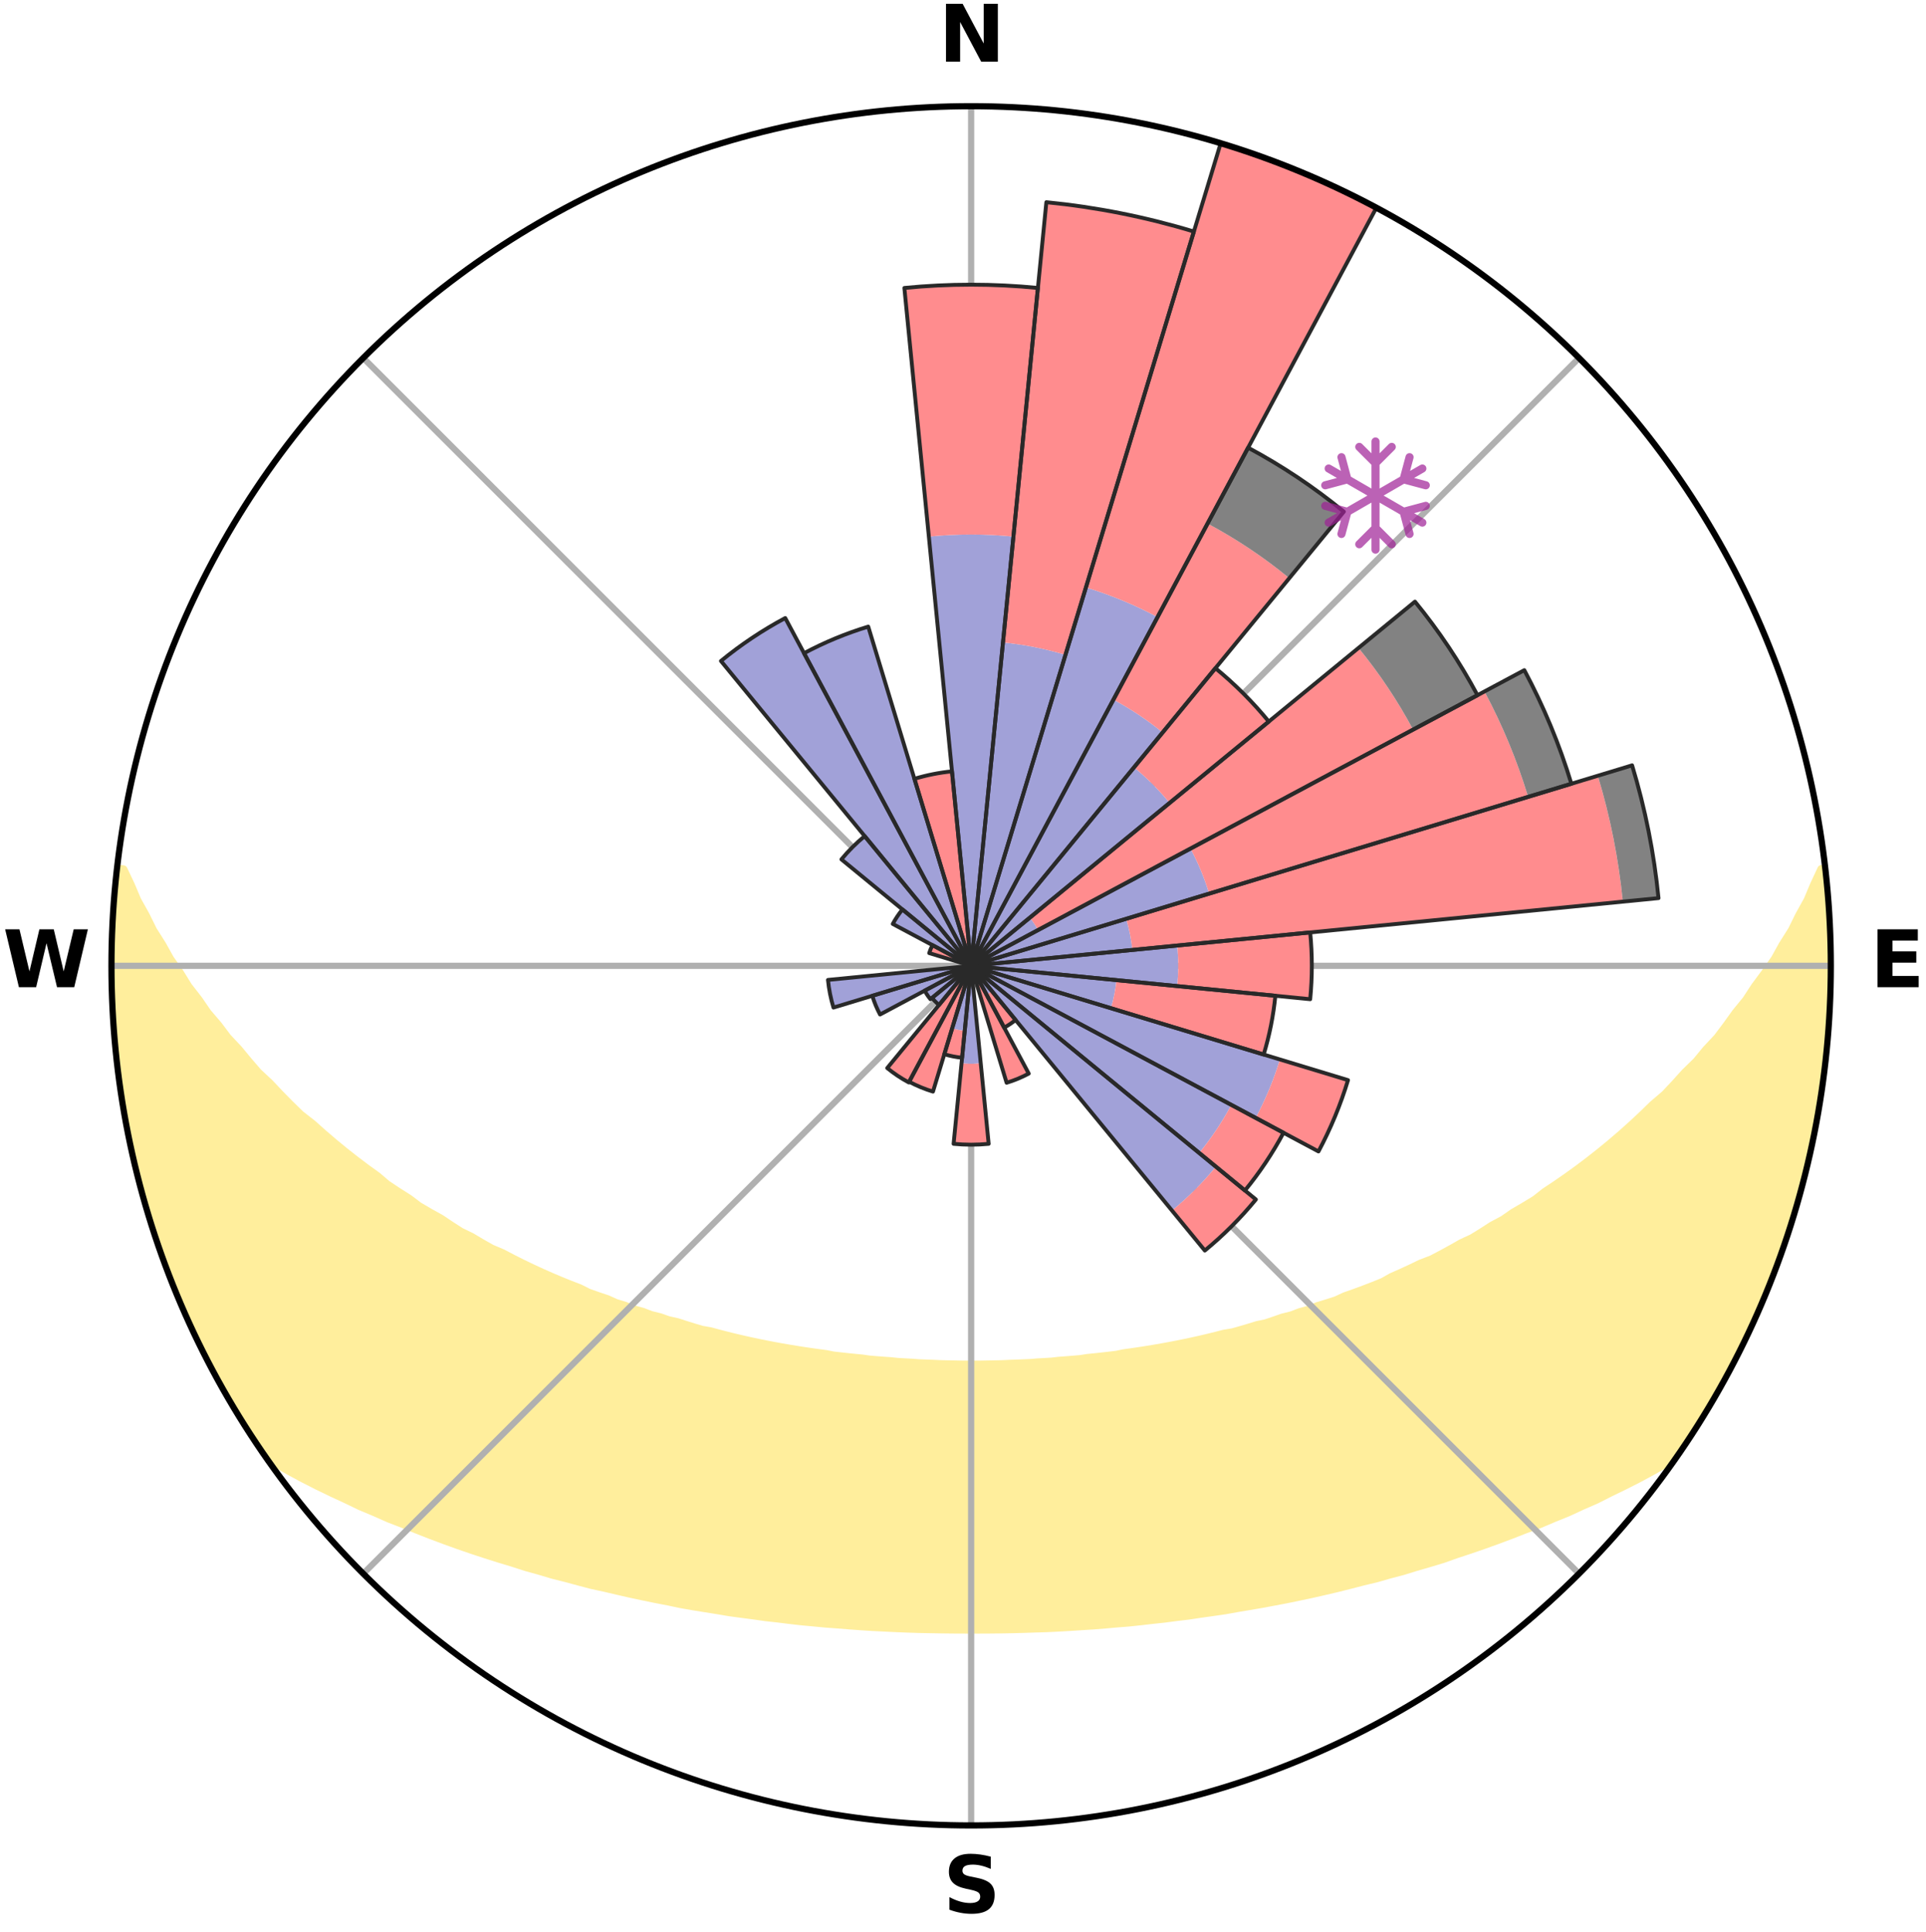 <?xml version="1.0" encoding="utf-8" standalone="no"?>
<!DOCTYPE svg PUBLIC "-//W3C//DTD SVG 1.1//EN"
  "http://www.w3.org/Graphics/SVG/1.1/DTD/svg11.dtd">
<svg xmlns:xlink="http://www.w3.org/1999/xlink" width="248.41pt" height="249.158pt" viewBox="0 0 248.41 249.158" xmlns="http://www.w3.org/2000/svg" version="1.1">
 <title>Ski Rose for Lagorai</title>
 <defs>
  <style type="text/css">*{stroke-linejoin: round; stroke-linecap: butt}</style>
 </defs>
 <g id="figure_1">
  <g id="patch_1">
   <path d="M 0 249.158 
L 248.41 249.158 
L 248.41 0 
L 0 0 
z
" style="fill: #ffffff"/>
  </g>
  <g id="axes_1">
   <g id="patch_2">
    <path d="M 236.135 124.579 
C 236.135 110.018 233.267 95.599 227.695 82.147 
C 222.122 68.695 213.955 56.471 203.659 46.175 
C 193.363 35.879 181.139 27.711 167.687 22.139 
C 154.235 16.567 139.815 13.699 125.255 13.699 
C 110.694 13.699 96.275 16.567 82.823 22.139 
C 69.371 27.711 57.147 35.879 46.851 46.175 
C 36.555 56.471 28.387 68.695 22.815 82.147 
C 17.243 95.599 14.375 110.018 14.375 124.579 
C 14.375 139.14 17.243 153.559 22.815 167.011 
C 28.387 180.463 36.555 192.687 46.851 202.983 
C 57.147 213.279 69.371 221.447 82.823 227.019 
C 96.275 232.591 110.694 235.459 125.255 235.459 
C 139.815 235.459 154.235 232.591 167.687 227.019 
C 181.139 221.447 193.363 213.279 203.659 202.983 
C 213.955 192.687 222.122 180.463 227.695 167.011 
C 233.267 153.559 236.135 139.14 236.135 124.579 
M 125.255 124.579 
C 125.255 124.579 125.255 124.579 125.255 124.579 
C 125.255 124.579 125.255 124.579 125.255 124.579 
C 125.255 124.579 125.255 124.579 125.255 124.579 
C 125.255 124.579 125.255 124.579 125.255 124.579 
C 125.255 124.579 125.255 124.579 125.255 124.579 
C 125.255 124.579 125.255 124.579 125.255 124.579 
C 125.255 124.579 125.255 124.579 125.255 124.579 
C 125.255 124.579 125.255 124.579 125.255 124.579 
C 125.255 124.579 125.255 124.579 125.255 124.579 
C 125.255 124.579 125.255 124.579 125.255 124.579 
C 125.255 124.579 125.255 124.579 125.255 124.579 
C 125.255 124.579 125.255 124.579 125.255 124.579 
C 125.255 124.579 125.255 124.579 125.255 124.579 
C 125.255 124.579 125.255 124.579 125.255 124.579 
C 125.255 124.579 125.255 124.579 125.255 124.579 
C 125.255 124.579 125.255 124.579 125.255 124.579 
z
" style="fill: #ffffff"/>
   </g>
   <g id="PolyCollection_1">
    <defs>
     <path id="m5d6c27939a" d="M 235.271 -137.114 
L 234.902 -137.072 
L 233.956 -135.046 
L 233.129 -133.069 
L 232.041 -131.11 
L 231.106 -129.201 
L 229.92 -127.32 
L 228.902 -125.484 
L 227.638 -123.686 
L 226.339 -121.932 
L 225.22 -120.214 
L 223.861 -118.548 
L 222.685 -116.911 
L 221.483 -115.313 
L 220.046 -113.779 
L 218.796 -112.264 
L 217.316 -110.82 
L 216.025 -109.389 
L 214.716 -107.998 
L 213.184 -106.69 
L 211.841 -105.383 
L 210.484 -104.117 
L 209.114 -102.892 
L 207.731 -101.706 
L 206.337 -100.561 
L 204.934 -99.456 
L 203.523 -98.391 
L 202.104 -97.365 
L 200.68 -96.379 
L 199.252 -95.431 
L 198.002 -94.446 
L 196.566 -93.572 
L 195.129 -92.735 
L 193.866 -91.853 
L 192.429 -91.087 
L 191.161 -90.27 
L 189.891 -89.484 
L 188.458 -88.82 
L 187.189 -88.097 
L 185.921 -87.403 
L 184.653 -86.738 
L 183.24 -86.2 
L 181.98 -85.593 
L 180.724 -85.013 
L 179.473 -84.46 
L 178.36 -83.83 
L 177.115 -83.328 
L 175.876 -82.85 
L 174.645 -82.396 
L 173.421 -81.966 
L 172.32 -81.452 
L 171.109 -81.065 
L 169.907 -80.7 
L 168.818 -80.249 
L 167.632 -79.923 
L 166.552 -79.511 
L 165.383 -79.222 
L 164.314 -78.846 
L 163.249 -78.488 
L 162.107 -78.25 
L 161.054 -77.924 
L 160.006 -77.615 
L 158.964 -77.321 
L 157.858 -77.141 
L 156.83 -76.875 
L 155.806 -76.623 
L 154.789 -76.384 
L 153.777 -76.158 
L 152.771 -75.945 
L 151.771 -75.743 
L 150.777 -75.552 
L 149.788 -75.373 
L 148.806 -75.203 
L 147.829 -75.044 
L 146.859 -74.893 
L 145.894 -74.752 
L 144.935 -74.619 
L 144.007 -74.425 
L 143.056 -74.311 
L 142.11 -74.204 
L 141.17 -74.103 
L 140.234 -74.01 
L 139.318 -73.868 
L 138.39 -73.789 
L 137.466 -73.716 
L 136.546 -73.648 
L 135.638 -73.544 
L 134.724 -73.489 
L 133.813 -73.439 
L 132.909 -73.362 
L 132.003 -73.324 
L 131.099 -73.289 
L 130.197 -73.258 
L 129.297 -73.214 
L 128.398 -73.194 
L 127.499 -73.177 
L 126.601 -73.159 
L 125.704 -73.152 
L 124.806 -73.152 
L 123.908 -73.16 
L 123.011 -73.18 
L 122.112 -73.198 
L 121.213 -73.22 
L 120.314 -73.264 
L 119.412 -73.297 
L 118.508 -73.333 
L 117.606 -73.403 
L 116.699 -73.45 
L 115.788 -73.502 
L 114.883 -73.599 
L 113.967 -73.663 
L 113.048 -73.732 
L 112.124 -73.807 
L 111.211 -73.94 
L 110.281 -74.029 
L 109.347 -74.124 
L 108.407 -74.226 
L 107.462 -74.334 
L 106.538 -74.518 
L 105.585 -74.644 
L 104.627 -74.778 
L 103.663 -74.92 
L 102.693 -75.071 
L 101.717 -75.232 
L 100.736 -75.402 
L 99.749 -75.583 
L 98.756 -75.774 
L 97.757 -75.977 
L 96.752 -76.191 
L 95.742 -76.418 
L 94.725 -76.657 
L 93.703 -76.91 
L 92.676 -77.176 
L 91.643 -77.457 
L 90.53 -77.652 
L 89.484 -77.962 
L 88.433 -78.288 
L 87.377 -78.63 
L 86.228 -78.885 
L 85.161 -79.261 
L 83.993 -79.55 
L 82.916 -79.963 
L 81.731 -80.289 
L 80.644 -80.74 
L 79.443 -81.106 
L 78.349 -81.598 
L 77.135 -82.006 
L 75.912 -82.437 
L 74.809 -82.994 
L 73.576 -83.472 
L 72.336 -83.973 
L 71.091 -84.5 
L 69.841 -85.053 
L 68.587 -85.633 
L 67.33 -86.239 
L 66.069 -86.874 
L 64.807 -87.536 
L 63.386 -88.135 
L 62.119 -88.858 
L 60.852 -89.611 
L 59.42 -90.308 
L 58.154 -91.124 
L 56.891 -91.971 
L 55.457 -92.77 
L 54.023 -93.606 
L 52.77 -94.555 
L 51.341 -95.464 
L 49.915 -96.411 
L 48.682 -97.463 
L 47.268 -98.485 
L 45.861 -99.546 
L 44.462 -100.647 
L 43.073 -101.788 
L 41.694 -102.969 
L 40.327 -104.19 
L 38.771 -105.406 
L 37.431 -106.711 
L 36.107 -108.057 
L 34.801 -109.442 
L 33.306 -110.837 
L 32.037 -112.307 
L 30.791 -113.816 
L 29.357 -115.345 
L 28.158 -116.937 
L 26.773 -118.556 
L 25.627 -120.229 
L 24.299 -121.935 
L 23.214 -123.689 
L 21.951 -125.481 
L 20.934 -127.311 
L 19.748 -129.186 
L 18.812 -131.089 
L 17.72 -133.042 
L 16.888 -135.014 
L 15.93 -137.035 
L 15.128 -137.126 
L 15.128 -137.126 
L 14.987 -135.197 
L 14.758 -133.275 
L 14.683 -131.342 
L 14.519 -129.414 
L 14.447 -127.481 
L 14.47 -125.546 
L 14.405 -123.612 
L 14.493 -121.679 
L 14.494 -119.743 
L 14.645 -117.814 
L 14.827 -115.888 
L 14.926 -113.956 
L 15.099 -112.028 
L 15.371 -110.113 
L 15.747 -108.213 
L 15.9 -106.279 
L 16.262 -104.379 
L 16.654 -102.484 
L 17.076 -100.596 
L 17.606 -98.735 
L 17.914 -96.819 
L 18.427 -94.953 
L 18.968 -93.096 
L 19.54 -91.247 
L 20.142 -89.409 
L 20.774 -87.58 
L 21.436 -85.763 
L 22.129 -83.957 
L 22.852 -82.163 
L 23.607 -80.381 
L 24.394 -78.614 
L 25.213 -76.862 
L 26.066 -75.125 
L 26.964 -73.412 
L 27.83 -71.682 
L 28.796 -70.006 
L 29.752 -68.324 
L 30.724 -66.65 
L 31.753 -65.012 
L 32.798 -63.383 
L 33.889 -61.785 
L 35.396 -60.484 
L 37.216 -59.434 
L 39.06 -58.44 
L 40.914 -57.492 
L 42.779 -56.591 
L 44.642 -55.729 
L 46.448 -54.857 
L 48.313 -54.075 
L 50.116 -53.275 
L 51.968 -52.56 
L 53.762 -51.827 
L 55.551 -51.127 
L 57.335 -50.458 
L 59.112 -49.819 
L 60.883 -49.209 
L 62.646 -48.628 
L 64.4 -48.074 
L 66.146 -47.547 
L 67.847 -46.997 
L 69.576 -46.52 
L 71.259 -46.015 
L 72.97 -45.586 
L 74.642 -45.132 
L 76.303 -44.696 
L 77.986 -44.332 
L 79.634 -43.944 
L 81.271 -43.57 
L 82.903 -43.222 
L 84.525 -42.887 
L 86.142 -42.576 
L 87.73 -42.239 
L 89.33 -41.958 
L 90.925 -41.699 
L 92.509 -41.449 
L 94.074 -41.182 
L 95.647 -40.97 
L 97.211 -40.765 
L 98.759 -40.545 
L 100.312 -40.374 
L 101.85 -40.184 
L 103.383 -40.008 
L 104.918 -39.868 
L 106.442 -39.72 
L 107.968 -39.61 
L 109.484 -39.487 
L 110.997 -39.377 
L 112.507 -39.28 
L 114.015 -39.206 
L 115.519 -39.132 
L 117.021 -39.071 
L 118.521 -39.021 
L 120.02 -38.994 
L 121.517 -38.967 
L 123.013 -38.95 
L 124.508 -38.943 
L 126.002 -38.942 
L 127.497 -38.948 
L 128.993 -38.964 
L 130.49 -38.991 
L 131.988 -39.029 
L 133.487 -39.08 
L 134.991 -39.125 
L 136.495 -39.198 
L 138.002 -39.284 
L 139.512 -39.382 
L 141.028 -39.477 
L 142.544 -39.599 
L 144.064 -39.734 
L 145.595 -39.855 
L 147.124 -40.016 
L 148.657 -40.193 
L 150.202 -40.358 
L 151.745 -40.563 
L 153.305 -40.747 
L 154.858 -40.982 
L 156.428 -41.202 
L 158.008 -41.429 
L 159.579 -41.713 
L 161.17 -41.98 
L 162.772 -42.254 
L 164.379 -42.554 
L 165.997 -42.863 
L 167.619 -43.199 
L 169.252 -43.545 
L 170.89 -43.919 
L 172.539 -44.306 
L 174.192 -44.722 
L 175.856 -45.152 
L 177.557 -45.559 
L 179.233 -46.041 
L 180.953 -46.493 
L 182.648 -47.017 
L 184.385 -47.519 
L 186.132 -48.046 
L 187.842 -48.655 
L 189.604 -49.236 
L 191.373 -49.846 
L 193.15 -50.485 
L 194.933 -51.154 
L 196.721 -51.854 
L 198.572 -52.531 
L 200.371 -53.297 
L 202.227 -54.047 
L 204.032 -54.883 
L 205.9 -55.701 
L 207.705 -56.613 
L 209.564 -57.516 
L 211.422 -58.46 
L 213.262 -59.457 
L 215.087 -60.503 
L 216.633 -61.777 
L 217.675 -63.407 
L 218.77 -65.003 
L 219.761 -66.665 
L 220.764 -68.32 
L 221.695 -70.016 
L 222.688 -71.677 
L 223.605 -73.381 
L 224.484 -75.105 
L 225.295 -76.862 
L 226.144 -78.601 
L 226.889 -80.387 
L 227.645 -82.168 
L 228.401 -83.949 
L 229.11 -85.749 
L 229.772 -87.568 
L 230.387 -89.402 
L 230.955 -91.252 
L 231.477 -93.115 
L 232.069 -94.957 
L 232.557 -96.829 
L 232.944 -98.725 
L 233.463 -100.59 
L 233.904 -102.474 
L 234.166 -104.394 
L 234.565 -106.287 
L 234.897 -108.193 
L 235.06 -110.123 
L 235.318 -112.039 
L 235.561 -113.958 
L 235.765 -115.882 
L 235.917 -117.811 
L 235.877 -119.749 
L 235.958 -121.68 
L 236.016 -123.612 
L 236.04 -125.546 
L 236.018 -127.479 
L 235.973 -129.413 
L 235.895 -131.346 
L 235.785 -133.278 
L 235.459 -135.191 
L 235.271 -137.114 
z
" style="stroke: #ffee9c"/>
    </defs>
    <g clip-path="url(#p4b28187c0e)">
     <use xlink:href="#m5d6c27939a" x="0" y="249.158" style="fill: #ffee9c; stroke: #ffee9c"/>
    </g>
   </g>
   <g id="matplotlib.axis_1">
    <g id="xtick_1">
     <g id="line2d_1">
      <path d="M 125.255 124.579 
L 125.255 13.699 
" clip-path="url(#p4b28187c0e)" style="fill: none; stroke: #b0b0b0; stroke-width: 0.8; stroke-linecap: square"/>
     </g>
     <g id="text_1">
      <!-- N -->
      <g transform="translate(121.07 7.958) scale(0.1 -0.1)">
       <defs>
        <path id="DejaVuSans-Bold-4e" d="M 588 4666 
L 1931 4666 
L 3628 1466 
L 3628 4666 
L 4769 4666 
L 4769 0 
L 3425 0 
L 1728 3200 
L 1728 0 
L 588 0 
L 588 4666 
z
" transform="scale(0.016)"/>
       </defs>
       <use xlink:href="#DejaVuSans-Bold-4e"/>
      </g>
     </g>
    </g>
    <g id="xtick_2">
     <g id="line2d_2">
      <path d="M 125.255 124.579 
L 203.659 46.175 
" clip-path="url(#p4b28187c0e)" style="fill: none; stroke: #b0b0b0; stroke-width: 0.8; stroke-linecap: square"/>
     </g>
    </g>
    <g id="xtick_3">
     <g id="line2d_3">
      <path d="M 125.255 124.579 
L 236.135 124.579 
" clip-path="url(#p4b28187c0e)" style="fill: none; stroke: #b0b0b0; stroke-width: 0.8; stroke-linecap: square"/>
     </g>
     <g id="text_2">
      <!-- E -->
      <g transform="translate(241.219 127.338) scale(0.1 -0.1)">
       <defs>
        <path id="DejaVuSans-Bold-45" d="M 588 4666 
L 3834 4666 
L 3834 3756 
L 1791 3756 
L 1791 2888 
L 3713 2888 
L 3713 1978 
L 1791 1978 
L 1791 909 
L 3903 909 
L 3903 0 
L 588 0 
L 588 4666 
z
" transform="scale(0.016)"/>
       </defs>
       <use xlink:href="#DejaVuSans-Bold-45"/>
      </g>
     </g>
    </g>
    <g id="xtick_4">
     <g id="line2d_4">
      <path d="M 125.255 124.579 
L 203.659 202.983 
" clip-path="url(#p4b28187c0e)" style="fill: none; stroke: #b0b0b0; stroke-width: 0.8; stroke-linecap: square"/>
     </g>
    </g>
    <g id="xtick_5">
     <g id="line2d_5">
      <path d="M 125.255 124.579 
L 125.255 235.459 
" clip-path="url(#p4b28187c0e)" style="fill: none; stroke: #b0b0b0; stroke-width: 0.8; stroke-linecap: square"/>
     </g>
     <g id="text_3">
      <!-- S -->
      <g transform="translate(121.654 246.718) scale(0.1 -0.1)">
       <defs>
        <path id="DejaVuSans-Bold-53" d="M 3834 4519 
L 3834 3531 
Q 3450 3703 3084 3790 
Q 2719 3878 2394 3878 
Q 1963 3878 1756 3759 
Q 1550 3641 1550 3391 
Q 1550 3203 1689 3098 
Q 1828 2994 2194 2919 
L 2706 2816 
Q 3484 2659 3812 2340 
Q 4141 2022 4141 1434 
Q 4141 663 3683 286 
Q 3225 -91 2284 -91 
Q 1841 -91 1394 -6 
Q 947 78 500 244 
L 500 1259 
Q 947 1022 1364 901 
Q 1781 781 2169 781 
Q 2563 781 2772 912 
Q 2981 1044 2981 1288 
Q 2981 1506 2839 1625 
Q 2697 1744 2272 1838 
L 1806 1941 
Q 1106 2091 782 2419 
Q 459 2747 459 3303 
Q 459 4000 909 4375 
Q 1359 4750 2203 4750 
Q 2588 4750 2994 4692 
Q 3400 4634 3834 4519 
z
" transform="scale(0.016)"/>
       </defs>
       <use xlink:href="#DejaVuSans-Bold-53"/>
      </g>
     </g>
    </g>
    <g id="xtick_6">
     <g id="line2d_6">
      <path d="M 125.255 124.579 
L 46.851 202.983 
" clip-path="url(#p4b28187c0e)" style="fill: none; stroke: #b0b0b0; stroke-width: 0.8; stroke-linecap: square"/>
     </g>
    </g>
    <g id="xtick_7">
     <g id="line2d_7">
      <path d="M 125.255 124.579 
L 14.375 124.579 
" clip-path="url(#p4b28187c0e)" style="fill: none; stroke: #b0b0b0; stroke-width: 0.8; stroke-linecap: square"/>
     </g>
     <g id="text_4">
      <!-- W -->
      <g transform="translate(0.36 127.338) scale(0.1 -0.1)">
       <defs>
        <path id="DejaVuSans-Bold-57" d="M 191 4666 
L 1344 4666 
L 2150 1275 
L 2950 4666 
L 4109 4666 
L 4909 1275 
L 5716 4666 
L 6859 4666 
L 5759 0 
L 4372 0 
L 3525 3547 
L 2688 0 
L 1300 0 
L 191 4666 
z
" transform="scale(0.016)"/>
       </defs>
       <use xlink:href="#DejaVuSans-Bold-57"/>
      </g>
     </g>
    </g>
    <g id="xtick_8">
     <g id="line2d_8">
      <path d="M 125.255 124.579 
L 46.851 46.175 
" clip-path="url(#p4b28187c0e)" style="fill: none; stroke: #b0b0b0; stroke-width: 0.8; stroke-linecap: square"/>
     </g>
    </g>
   </g>
   <g id="matplotlib.axis_2"/>
   <g id="patch_3">
    <path d="M 125.255 124.579 
C 125.255 124.579 125.255 124.579 125.255 124.579 
C 125.255 124.579 125.255 124.579 125.255 124.579 
L 125.255 124.579 
C 125.255 124.579 125.255 124.579 125.255 124.579 
C 125.255 124.579 125.255 124.579 125.255 124.579 
z
" clip-path="url(#p4b28187c0e)" style="fill: #d9d9d9"/>
   </g>
   <g id="patch_4">
    <path d="M 125.255 124.579 
C 125.255 124.579 125.255 124.579 125.255 124.579 
C 125.255 124.579 125.255 124.579 125.255 124.579 
L 125.255 124.579 
C 125.255 124.579 125.255 124.579 125.255 124.579 
C 125.255 124.579 125.255 124.579 125.255 124.579 
z
" clip-path="url(#p4b28187c0e)" style="fill: #d9d9d9"/>
   </g>
   <g id="patch_5">
    <path d="M 125.255 124.579 
C 125.255 124.579 125.255 124.579 125.255 124.579 
C 125.255 124.579 125.255 124.579 125.255 124.579 
L 125.255 124.579 
C 125.255 124.579 125.255 124.579 125.255 124.579 
C 125.255 124.579 125.255 124.579 125.255 124.579 
z
" clip-path="url(#p4b28187c0e)" style="fill: #d9d9d9"/>
   </g>
   <g id="patch_6">
    <path d="M 125.255 124.579 
C 125.255 124.579 125.255 124.579 125.255 124.579 
C 125.255 124.579 125.255 124.579 125.255 124.579 
L 125.255 124.579 
C 125.255 124.579 125.255 124.579 125.255 124.579 
C 125.255 124.579 125.255 124.579 125.255 124.579 
z
" clip-path="url(#p4b28187c0e)" style="fill: #d9d9d9"/>
   </g>
   <g id="patch_7">
    <path d="M 125.255 124.579 
C 125.255 124.579 125.255 124.579 125.255 124.579 
C 125.255 124.579 125.255 124.579 125.255 124.579 
L 125.255 124.579 
C 125.255 124.579 125.255 124.579 125.255 124.579 
C 125.255 124.579 125.255 124.579 125.255 124.579 
z
" clip-path="url(#p4b28187c0e)" style="fill: #d9d9d9"/>
   </g>
   <g id="patch_8">
    <path d="M 125.255 124.579 
C 125.255 124.579 125.255 124.579 125.255 124.579 
C 125.255 124.579 125.255 124.579 125.255 124.579 
L 125.255 124.579 
C 125.255 124.579 125.255 124.579 125.255 124.579 
C 125.255 124.579 125.255 124.579 125.255 124.579 
z
" clip-path="url(#p4b28187c0e)" style="fill: #d9d9d9"/>
   </g>
   <g id="patch_9">
    <path d="M 125.255 124.579 
C 125.255 124.579 125.255 124.579 125.255 124.579 
C 125.255 124.579 125.255 124.579 125.255 124.579 
L 125.255 124.579 
C 125.255 124.579 125.255 124.579 125.255 124.579 
C 125.255 124.579 125.255 124.579 125.255 124.579 
z
" clip-path="url(#p4b28187c0e)" style="fill: #d9d9d9"/>
   </g>
   <g id="patch_10">
    <path d="M 125.255 124.579 
C 125.255 124.579 125.255 124.579 125.255 124.579 
C 125.255 124.579 125.255 124.579 125.255 124.579 
L 125.255 124.579 
C 125.255 124.579 125.255 124.579 125.255 124.579 
C 125.255 124.579 125.255 124.579 125.255 124.579 
z
" clip-path="url(#p4b28187c0e)" style="fill: #d9d9d9"/>
   </g>
   <g id="patch_11">
    <path d="M 125.255 124.579 
C 125.255 124.579 125.255 124.579 125.255 124.579 
C 125.255 124.579 125.255 124.579 125.255 124.579 
L 125.255 124.579 
C 125.255 124.579 125.255 124.579 125.255 124.579 
C 125.255 124.579 125.255 124.579 125.255 124.579 
z
" clip-path="url(#p4b28187c0e)" style="fill: #d9d9d9"/>
   </g>
   <g id="patch_12">
    <path d="M 125.255 124.579 
C 125.255 124.579 125.255 124.579 125.255 124.579 
C 125.255 124.579 125.255 124.579 125.255 124.579 
L 125.255 124.579 
C 125.255 124.579 125.255 124.579 125.255 124.579 
C 125.255 124.579 125.255 124.579 125.255 124.579 
z
" clip-path="url(#p4b28187c0e)" style="fill: #d9d9d9"/>
   </g>
   <g id="patch_13">
    <path d="M 125.255 124.579 
C 125.255 124.579 125.255 124.579 125.255 124.579 
C 125.255 124.579 125.255 124.579 125.255 124.579 
L 125.255 124.579 
C 125.255 124.579 125.255 124.579 125.255 124.579 
C 125.255 124.579 125.255 124.579 125.255 124.579 
z
" clip-path="url(#p4b28187c0e)" style="fill: #d9d9d9"/>
   </g>
   <g id="patch_14">
    <path d="M 125.255 124.579 
C 125.255 124.579 125.255 124.579 125.255 124.579 
C 125.255 124.579 125.255 124.579 125.255 124.579 
L 125.255 124.579 
C 125.255 124.579 125.255 124.579 125.255 124.579 
C 125.255 124.579 125.255 124.579 125.255 124.579 
z
" clip-path="url(#p4b28187c0e)" style="fill: #d9d9d9"/>
   </g>
   <g id="patch_15">
    <path d="M 125.255 124.579 
C 125.255 124.579 125.255 124.579 125.255 124.579 
C 125.255 124.579 125.255 124.579 125.255 124.579 
L 125.255 124.579 
C 125.255 124.579 125.255 124.579 125.255 124.579 
C 125.255 124.579 125.255 124.579 125.255 124.579 
z
" clip-path="url(#p4b28187c0e)" style="fill: #d9d9d9"/>
   </g>
   <g id="patch_16">
    <path d="M 125.255 124.579 
C 125.255 124.579 125.255 124.579 125.255 124.579 
C 125.255 124.579 125.255 124.579 125.255 124.579 
L 125.255 124.579 
C 125.255 124.579 125.255 124.579 125.255 124.579 
C 125.255 124.579 125.255 124.579 125.255 124.579 
z
" clip-path="url(#p4b28187c0e)" style="fill: #d9d9d9"/>
   </g>
   <g id="patch_17">
    <path d="M 125.255 124.579 
C 125.255 124.579 125.255 124.579 125.255 124.579 
C 125.255 124.579 125.255 124.579 125.255 124.579 
L 125.255 124.579 
C 125.255 124.579 125.255 124.579 125.255 124.579 
C 125.255 124.579 125.255 124.579 125.255 124.579 
z
" clip-path="url(#p4b28187c0e)" style="fill: #d9d9d9"/>
   </g>
   <g id="patch_18">
    <path d="M 125.255 124.579 
C 125.255 124.579 125.255 124.579 125.255 124.579 
C 125.255 124.579 125.255 124.579 125.255 124.579 
L 125.255 124.579 
C 125.255 124.579 125.255 124.579 125.255 124.579 
C 125.255 124.579 125.255 124.579 125.255 124.579 
z
" clip-path="url(#p4b28187c0e)" style="fill: #d9d9d9"/>
   </g>
   <g id="patch_19">
    <path d="M 125.255 124.579 
C 125.255 124.579 125.255 124.579 125.255 124.579 
C 125.255 124.579 125.255 124.579 125.255 124.579 
L 125.255 124.579 
C 125.255 124.579 125.255 124.579 125.255 124.579 
C 125.255 124.579 125.255 124.579 125.255 124.579 
z
" clip-path="url(#p4b28187c0e)" style="fill: #d9d9d9"/>
   </g>
   <g id="patch_20">
    <path d="M 125.255 124.579 
C 125.255 124.579 125.255 124.579 125.255 124.579 
C 125.255 124.579 125.255 124.579 125.255 124.579 
L 125.255 124.579 
C 125.255 124.579 125.255 124.579 125.255 124.579 
C 125.255 124.579 125.255 124.579 125.255 124.579 
z
" clip-path="url(#p4b28187c0e)" style="fill: #d9d9d9"/>
   </g>
   <g id="patch_21">
    <path d="M 125.255 124.579 
C 125.255 124.579 125.255 124.579 125.255 124.579 
C 125.255 124.579 125.255 124.579 125.255 124.579 
L 125.255 124.579 
C 125.255 124.579 125.255 124.579 125.255 124.579 
C 125.255 124.579 125.255 124.579 125.255 124.579 
z
" clip-path="url(#p4b28187c0e)" style="fill: #d9d9d9"/>
   </g>
   <g id="patch_22">
    <path d="M 125.255 124.579 
C 125.255 124.579 125.255 124.579 125.255 124.579 
C 125.255 124.579 125.255 124.579 125.255 124.579 
L 125.255 124.579 
C 125.255 124.579 125.255 124.579 125.255 124.579 
C 125.255 124.579 125.255 124.579 125.255 124.579 
z
" clip-path="url(#p4b28187c0e)" style="fill: #d9d9d9"/>
   </g>
   <g id="patch_23">
    <path d="M 125.255 124.579 
C 125.255 124.579 125.255 124.579 125.255 124.579 
C 125.255 124.579 125.255 124.579 125.255 124.579 
L 125.255 124.579 
C 125.255 124.579 125.255 124.579 125.255 124.579 
C 125.255 124.579 125.255 124.579 125.255 124.579 
z
" clip-path="url(#p4b28187c0e)" style="fill: #d9d9d9"/>
   </g>
   <g id="patch_24">
    <path d="M 125.255 124.579 
C 125.255 124.579 125.255 124.579 125.255 124.579 
C 125.255 124.579 125.255 124.579 125.255 124.579 
L 125.255 124.579 
C 125.255 124.579 125.255 124.579 125.255 124.579 
C 125.255 124.579 125.255 124.579 125.255 124.579 
z
" clip-path="url(#p4b28187c0e)" style="fill: #d9d9d9"/>
   </g>
   <g id="patch_25">
    <path d="M 125.255 124.579 
C 125.255 124.579 125.255 124.579 125.255 124.579 
C 125.255 124.579 125.255 124.579 125.255 124.579 
L 125.255 124.579 
C 125.255 124.579 125.255 124.579 125.255 124.579 
C 125.255 124.579 125.255 124.579 125.255 124.579 
z
" clip-path="url(#p4b28187c0e)" style="fill: #d9d9d9"/>
   </g>
   <g id="patch_26">
    <path d="M 125.255 124.579 
C 125.255 124.579 125.255 124.579 125.255 124.579 
C 125.255 124.579 125.255 124.579 125.255 124.579 
L 125.255 124.579 
C 125.255 124.579 125.255 124.579 125.255 124.579 
C 125.255 124.579 125.255 124.579 125.255 124.579 
z
" clip-path="url(#p4b28187c0e)" style="fill: #d9d9d9"/>
   </g>
   <g id="patch_27">
    <path d="M 125.255 124.579 
C 125.255 124.579 125.255 124.579 125.255 124.579 
C 125.255 124.579 125.255 124.579 125.255 124.579 
L 125.255 124.579 
C 125.255 124.579 125.255 124.579 125.255 124.579 
C 125.255 124.579 125.255 124.579 125.255 124.579 
z
" clip-path="url(#p4b28187c0e)" style="fill: #d9d9d9"/>
   </g>
   <g id="patch_28">
    <path d="M 125.255 124.579 
C 125.255 124.579 125.255 124.579 125.255 124.579 
C 125.255 124.579 125.255 124.579 125.255 124.579 
L 125.255 124.579 
C 125.255 124.579 125.255 124.579 125.255 124.579 
C 125.255 124.579 125.255 124.579 125.255 124.579 
z
" clip-path="url(#p4b28187c0e)" style="fill: #d9d9d9"/>
   </g>
   <g id="patch_29">
    <path d="M 125.255 124.579 
C 125.255 124.579 125.255 124.579 125.255 124.579 
C 125.255 124.579 125.255 124.579 125.255 124.579 
L 125.255 124.579 
C 125.255 124.579 125.255 124.579 125.255 124.579 
C 125.255 124.579 125.255 124.579 125.255 124.579 
z
" clip-path="url(#p4b28187c0e)" style="fill: #d9d9d9"/>
   </g>
   <g id="patch_30">
    <path d="M 125.255 124.579 
C 125.255 124.579 125.255 124.579 125.255 124.579 
C 125.255 124.579 125.255 124.579 125.255 124.579 
L 125.255 124.579 
C 125.255 124.579 125.255 124.579 125.255 124.579 
C 125.255 124.579 125.255 124.579 125.255 124.579 
z
" clip-path="url(#p4b28187c0e)" style="fill: #d9d9d9"/>
   </g>
   <g id="patch_31">
    <path d="M 125.255 124.579 
C 125.255 124.579 125.255 124.579 125.255 124.579 
C 125.255 124.579 125.255 124.579 125.255 124.579 
L 125.255 124.579 
C 125.255 124.579 125.255 124.579 125.255 124.579 
C 125.255 124.579 125.255 124.579 125.255 124.579 
z
" clip-path="url(#p4b28187c0e)" style="fill: #d9d9d9"/>
   </g>
   <g id="patch_32">
    <path d="M 125.255 124.579 
C 125.255 124.579 125.255 124.579 125.255 124.579 
C 125.255 124.579 125.255 124.579 125.255 124.579 
L 125.255 124.579 
C 125.255 124.579 125.255 124.579 125.255 124.579 
C 125.255 124.579 125.255 124.579 125.255 124.579 
z
" clip-path="url(#p4b28187c0e)" style="fill: #d9d9d9"/>
   </g>
   <g id="patch_33">
    <path d="M 125.255 124.579 
C 125.255 124.579 125.255 124.579 125.255 124.579 
C 125.255 124.579 125.255 124.579 125.255 124.579 
L 125.255 124.579 
C 125.255 124.579 125.255 124.579 125.255 124.579 
C 125.255 124.579 125.255 124.579 125.255 124.579 
z
" clip-path="url(#p4b28187c0e)" style="fill: #d9d9d9"/>
   </g>
   <g id="patch_34">
    <path d="M 125.255 124.579 
C 125.255 124.579 125.255 124.579 125.255 124.579 
C 125.255 124.579 125.255 124.579 125.255 124.579 
L 125.255 124.579 
C 125.255 124.579 125.255 124.579 125.255 124.579 
C 125.255 124.579 125.255 124.579 125.255 124.579 
z
" clip-path="url(#p4b28187c0e)" style="fill: #d9d9d9"/>
   </g>
   <g id="patch_35">
    <path d="M 125.255 124.579 
C 125.255 124.579 125.255 124.579 125.255 124.579 
C 125.255 124.579 125.255 124.579 125.255 124.579 
L 130.708 69.215 
C 128.896 69.037 127.076 68.947 125.255 68.947 
C 123.434 68.947 121.614 69.037 119.802 69.215 
z
" clip-path="url(#p4b28187c0e)" style="fill: #a1a1d8"/>
   </g>
   <g id="patch_36">
    <path d="M 125.255 124.579 
C 125.255 124.579 125.255 124.579 125.255 124.579 
C 125.255 124.579 125.255 124.579 125.255 124.579 
L 137.422 84.469 
C 136.109 84.071 134.778 83.737 133.432 83.47 
C 132.086 83.202 130.729 83.001 129.363 82.866 
z
" clip-path="url(#p4b28187c0e)" style="fill: #a1a1d8"/>
   </g>
   <g id="patch_37">
    <path d="M 125.255 124.579 
C 125.255 124.579 125.255 124.579 125.255 124.579 
C 125.255 124.579 125.255 124.579 125.255 124.579 
L 149.299 79.596 
C 147.826 78.809 146.316 78.095 144.774 77.456 
C 143.231 76.817 141.659 76.255 140.061 75.77 
z
" clip-path="url(#p4b28187c0e)" style="fill: #a1a1d8"/>
   </g>
   <g id="patch_38">
    <path d="M 125.255 124.579 
C 125.255 124.579 125.255 124.579 125.255 124.579 
C 125.255 124.579 125.255 124.579 125.255 124.579 
L 149.951 94.486 
C 148.966 93.678 147.942 92.918 146.883 92.21 
C 145.823 91.502 144.73 90.847 143.606 90.246 
z
" clip-path="url(#p4b28187c0e)" style="fill: #a1a1d8"/>
   </g>
   <g id="patch_39">
    <path d="M 125.255 124.579 
C 125.255 124.579 125.255 124.579 125.255 124.579 
C 125.255 124.579 125.255 124.579 125.255 124.579 
L 150.854 103.57 
C 150.167 102.732 149.438 101.929 148.672 101.162 
C 147.905 100.396 147.102 99.667 146.264 98.98 
z
" clip-path="url(#p4b28187c0e)" style="fill: #a1a1d8"/>
   </g>
   <g id="patch_40">
    <path d="M 125.255 124.579 
C 125.255 124.579 125.255 124.579 125.255 124.579 
C 125.255 124.579 125.255 124.579 125.255 124.579 
L 133.888 119.964 
C 133.737 119.682 133.572 119.407 133.394 119.14 
C 133.216 118.874 133.025 118.617 132.822 118.369 
z
" clip-path="url(#p4b28187c0e)" style="fill: #a1a1d8"/>
   </g>
   <g id="patch_41">
    <path d="M 125.255 124.579 
C 125.255 124.579 125.255 124.579 125.255 124.579 
C 125.255 124.579 125.255 124.579 125.255 124.579 
L 155.956 115.266 
C 155.651 114.261 155.297 113.272 154.895 112.302 
C 154.493 111.332 154.044 110.382 153.549 109.456 
z
" clip-path="url(#p4b28187c0e)" style="fill: #a1a1d8"/>
   </g>
   <g id="patch_42">
    <path d="M 125.255 124.579 
C 125.255 124.579 125.255 124.579 125.255 124.579 
C 125.255 124.579 125.255 124.579 125.255 124.579 
L 146.048 122.531 
C 145.981 121.851 145.881 121.174 145.747 120.503 
C 145.614 119.832 145.447 119.168 145.249 118.514 
z
" clip-path="url(#p4b28187c0e)" style="fill: #a1a1d8"/>
   </g>
   <g id="patch_43">
    <path d="M 125.255 124.579 
C 125.255 124.579 125.255 124.579 125.255 124.579 
C 125.255 124.579 125.255 124.579 125.255 124.579 
L 151.836 127.197 
C 151.921 126.327 151.964 125.453 151.964 124.579 
C 151.964 123.705 151.921 122.831 151.836 121.961 
z
" clip-path="url(#p4b28187c0e)" style="fill: #a1a1d8"/>
   </g>
   <g id="patch_44">
    <path d="M 125.255 124.579 
C 125.255 124.579 125.255 124.579 125.255 124.579 
C 125.255 124.579 125.255 124.579 125.255 124.579 
L 143.283 130.048 
C 143.462 129.458 143.612 128.859 143.732 128.254 
C 143.852 127.65 143.943 127.039 144.003 126.426 
z
" clip-path="url(#p4b28187c0e)" style="fill: #a1a1d8"/>
   </g>
   <g id="patch_45">
    <path d="M 125.255 124.579 
C 125.255 124.579 125.255 124.579 125.255 124.579 
C 125.255 124.579 125.255 124.579 125.255 124.579 
L 161.958 144.197 
C 162.6 142.996 163.183 141.764 163.704 140.505 
C 164.226 139.247 164.685 137.963 165.08 136.66 
z
" clip-path="url(#p4b28187c0e)" style="fill: #a1a1d8"/>
   </g>
   <g id="patch_46">
    <path d="M 125.255 124.579 
C 125.255 124.579 125.255 124.579 125.255 124.579 
C 125.255 124.579 125.255 124.579 125.255 124.579 
L 154.671 148.72 
C 155.461 147.757 156.203 146.756 156.895 145.72 
C 157.587 144.685 158.228 143.616 158.815 142.517 
z
" clip-path="url(#p4b28187c0e)" style="fill: #a1a1d8"/>
   </g>
   <g id="patch_47">
    <path d="M 125.255 124.579 
C 125.255 124.579 125.255 124.579 125.255 124.579 
C 125.255 124.579 125.255 124.579 125.255 124.579 
L 151.165 156.151 
C 152.198 155.303 153.19 154.404 154.135 153.459 
C 155.08 152.514 155.979 151.523 156.827 150.489 
z
" clip-path="url(#p4b28187c0e)" style="fill: #a1a1d8"/>
   </g>
   <g id="patch_48">
    <path d="M 125.255 124.579 
C 125.255 124.579 125.255 124.579 125.255 124.579 
C 125.255 124.579 125.255 124.579 125.255 124.579 
L 127.241 128.294 
C 127.362 128.229 127.481 128.158 127.595 128.082 
C 127.71 128.005 127.821 127.923 127.927 127.835 
z
" clip-path="url(#p4b28187c0e)" style="fill: #a1a1d8"/>
   </g>
   <g id="patch_49">
    <path d="M 125.255 124.579 
C 125.255 124.579 125.255 124.579 125.255 124.579 
C 125.255 124.579 125.255 124.579 125.255 124.579 
L 125.255 124.579 
C 125.255 124.579 125.255 124.579 125.255 124.579 
C 125.255 124.579 125.255 124.579 125.255 124.579 
z
" clip-path="url(#p4b28187c0e)" style="fill: #a1a1d8"/>
   </g>
   <g id="patch_50">
    <path d="M 125.255 124.579 
C 125.255 124.579 125.255 124.579 125.255 124.579 
C 125.255 124.579 125.255 124.579 125.255 124.579 
L 125.255 124.579 
C 125.255 124.579 125.255 124.579 125.255 124.579 
C 125.255 124.579 125.255 124.579 125.255 124.579 
z
" clip-path="url(#p4b28187c0e)" style="fill: #a1a1d8"/>
   </g>
   <g id="patch_51">
    <path d="M 125.255 124.579 
C 125.255 124.579 125.255 124.579 125.255 124.579 
C 125.255 124.579 125.255 124.579 125.255 124.579 
L 124.016 137.156 
C 124.428 137.197 124.841 137.217 125.255 137.217 
C 125.668 137.217 126.082 137.197 126.494 137.156 
z
" clip-path="url(#p4b28187c0e)" style="fill: #a1a1d8"/>
   </g>
   <g id="patch_52">
    <path d="M 125.255 124.579 
C 125.255 124.579 125.255 124.579 125.255 124.579 
C 125.255 124.579 125.255 124.579 125.255 124.579 
L 122.809 132.641 
C 123.073 132.722 123.341 132.789 123.611 132.842 
C 123.882 132.896 124.155 132.937 124.429 132.964 
z
" clip-path="url(#p4b28187c0e)" style="fill: #a1a1d8"/>
   </g>
   <g id="patch_53">
    <path d="M 125.255 124.579 
C 125.255 124.579 125.255 124.579 125.255 124.579 
C 125.255 124.579 125.255 124.579 125.255 124.579 
L 125.255 124.579 
C 125.255 124.579 125.255 124.579 125.255 124.579 
C 125.255 124.579 125.255 124.579 125.255 124.579 
z
" clip-path="url(#p4b28187c0e)" style="fill: #a1a1d8"/>
   </g>
   <g id="patch_54">
    <path d="M 125.255 124.579 
C 125.255 124.579 125.255 124.579 125.255 124.579 
C 125.255 124.579 125.255 124.579 125.255 124.579 
L 125.255 124.579 
C 125.255 124.579 125.255 124.579 125.255 124.579 
C 125.255 124.579 125.255 124.579 125.255 124.579 
z
" clip-path="url(#p4b28187c0e)" style="fill: #a1a1d8"/>
   </g>
   <g id="patch_55">
    <path d="M 125.255 124.579 
C 125.255 124.579 125.255 124.579 125.255 124.579 
C 125.255 124.579 125.255 124.579 125.255 124.579 
L 120.21 128.719 
C 120.346 128.884 120.489 129.043 120.64 129.194 
C 120.791 129.345 120.95 129.488 121.115 129.624 
z
" clip-path="url(#p4b28187c0e)" style="fill: #a1a1d8"/>
   </g>
   <g id="patch_56">
    <path d="M 125.255 124.579 
C 125.255 124.579 125.255 124.579 125.255 124.579 
C 125.255 124.579 125.255 124.579 125.255 124.579 
L 119.264 127.781 
C 119.369 127.977 119.483 128.168 119.607 128.353 
C 119.731 128.538 119.863 128.716 120.004 128.888 
z
" clip-path="url(#p4b28187c0e)" style="fill: #a1a1d8"/>
   </g>
   <g id="patch_57">
    <path d="M 125.255 124.579 
C 125.255 124.579 125.255 124.579 125.255 124.579 
C 125.255 124.579 125.255 124.579 125.255 124.579 
L 112.507 128.446 
C 112.634 128.863 112.781 129.274 112.947 129.677 
C 113.114 130.08 113.301 130.474 113.506 130.859 
z
" clip-path="url(#p4b28187c0e)" style="fill: #a1a1d8"/>
   </g>
   <g id="patch_58">
    <path d="M 125.255 124.579 
C 125.255 124.579 125.255 124.579 125.255 124.579 
C 125.255 124.579 125.255 124.579 125.255 124.579 
L 106.79 126.398 
C 106.849 127.002 106.938 127.603 107.057 128.199 
C 107.175 128.795 107.323 129.384 107.499 129.965 
z
" clip-path="url(#p4b28187c0e)" style="fill: #a1a1d8"/>
   </g>
   <g id="patch_59">
    <path d="M 125.255 124.579 
C 125.255 124.579 125.255 124.579 125.255 124.579 
C 125.255 124.579 125.255 124.579 125.255 124.579 
L 125.255 124.579 
C 125.255 124.579 125.255 124.579 125.255 124.579 
C 125.255 124.579 125.255 124.579 125.255 124.579 
z
" clip-path="url(#p4b28187c0e)" style="fill: #a1a1d8"/>
   </g>
   <g id="patch_60">
    <path d="M 125.255 124.579 
C 125.255 124.579 125.255 124.579 125.255 124.579 
C 125.255 124.579 125.255 124.579 125.255 124.579 
L 125.255 124.579 
C 125.255 124.579 125.255 124.579 125.255 124.579 
C 125.255 124.579 125.255 124.579 125.255 124.579 
z
" clip-path="url(#p4b28187c0e)" style="fill: #a1a1d8"/>
   </g>
   <g id="patch_61">
    <path d="M 125.255 124.579 
C 125.255 124.579 125.255 124.579 125.255 124.579 
C 125.255 124.579 125.255 124.579 125.255 124.579 
L 125.255 124.579 
C 125.255 124.579 125.255 124.579 125.255 124.579 
C 125.255 124.579 125.255 124.579 125.255 124.579 
z
" clip-path="url(#p4b28187c0e)" style="fill: #a1a1d8"/>
   </g>
   <g id="patch_62">
    <path d="M 125.255 124.579 
C 125.255 124.579 125.255 124.579 125.255 124.579 
C 125.255 124.579 125.255 124.579 125.255 124.579 
L 116.397 117.309 
C 116.159 117.599 115.935 117.901 115.727 118.213 
C 115.518 118.524 115.325 118.846 115.148 119.177 
z
" clip-path="url(#p4b28187c0e)" style="fill: #a1a1d8"/>
   </g>
   <g id="patch_63">
    <path d="M 125.255 124.579 
C 125.255 124.579 125.255 124.579 125.255 124.579 
C 125.255 124.579 125.255 124.579 125.255 124.579 
L 111.524 107.847 
C 110.976 108.297 110.451 108.773 109.95 109.274 
C 109.449 109.775 108.973 110.3 108.523 110.848 
z
" clip-path="url(#p4b28187c0e)" style="fill: #a1a1d8"/>
   </g>
   <g id="patch_64">
    <path d="M 125.255 124.579 
C 125.255 124.579 125.255 124.579 125.255 124.579 
C 125.255 124.579 125.255 124.579 125.255 124.579 
L 101.277 79.719 
C 99.808 80.504 98.38 81.361 96.995 82.285 
C 95.611 83.21 94.273 84.203 92.986 85.259 
z
" clip-path="url(#p4b28187c0e)" style="fill: #a1a1d8"/>
   </g>
   <g id="patch_65">
    <path d="M 125.255 124.579 
C 125.255 124.579 125.255 124.579 125.255 124.579 
C 125.255 124.579 125.255 124.579 125.255 124.579 
L 111.983 80.826 
C 110.55 81.261 109.141 81.765 107.758 82.338 
C 106.375 82.91 105.022 83.551 103.702 84.256 
z
" clip-path="url(#p4b28187c0e)" style="fill: #a1a1d8"/>
   </g>
   <g id="patch_66">
    <path d="M 125.255 124.579 
C 125.255 124.579 125.255 124.579 125.255 124.579 
C 125.255 124.579 125.255 124.579 125.255 124.579 
L 125.255 124.579 
C 125.255 124.579 125.255 124.579 125.255 124.579 
C 125.255 124.579 125.255 124.579 125.255 124.579 
z
" clip-path="url(#p4b28187c0e)" style="fill: #a1a1d8"/>
   </g>
   <g id="patch_67">
    <path d="M 119.802 69.215 
C 121.614 69.037 123.434 68.947 125.255 68.947 
C 127.076 68.947 128.896 69.037 130.708 69.215 
L 133.867 37.142 
C 131.005 36.86 128.131 36.719 125.255 36.719 
C 122.379 36.719 119.505 36.86 116.643 37.142 
z
" clip-path="url(#p4b28187c0e)" style="fill: #ff8c8e"/>
   </g>
   <g id="patch_68">
    <path d="M 129.363 82.866 
C 130.729 83.001 132.086 83.202 133.432 83.47 
C 134.778 83.737 136.109 84.071 137.422 84.469 
L 153.985 29.867 
C 150.885 28.927 147.741 28.139 144.564 27.507 
C 141.386 26.875 138.18 26.4 134.956 26.082 
z
" clip-path="url(#p4b28187c0e)" style="fill: #ff8c8e"/>
   </g>
   <g id="patch_69">
    <path d="M 140.061 75.77 
C 141.659 76.255 143.231 76.817 144.774 77.456 
C 146.316 78.095 147.826 78.809 149.299 79.596 
L 177.523 26.792 
C 174.323 25.081 171.04 23.528 167.687 22.139 
C 164.334 20.75 160.915 19.527 157.442 18.474 
z
" clip-path="url(#p4b28187c0e)" style="fill: #ff8c8e"/>
   </g>
   <g id="patch_70">
    <path d="M 143.606 90.246 
C 144.73 90.847 145.823 91.502 146.883 92.21 
C 147.942 92.918 148.966 93.678 149.951 94.486 
L 166.292 74.575 
C 164.656 73.232 162.954 71.97 161.193 70.793 
C 159.433 69.617 157.616 68.528 155.748 67.53 
z
" clip-path="url(#p4b28187c0e)" style="fill: #ff8c8e"/>
   </g>
   <g id="patch_71">
    <path d="M 146.264 98.98 
C 147.102 99.667 147.905 100.396 148.672 101.162 
C 149.438 101.929 150.167 102.732 150.854 103.57 
L 163.647 93.071 
C 162.616 91.815 161.523 90.61 160.374 89.46 
C 159.224 88.311 158.019 87.218 156.762 86.187 
z
" clip-path="url(#p4b28187c0e)" style="fill: #ff8c8e"/>
   </g>
   <g id="patch_72">
    <path d="M 132.822 118.369 
C 133.025 118.617 133.216 118.874 133.394 119.14 
C 133.572 119.407 133.737 119.682 133.888 119.964 
L 182.256 94.111 
C 181.259 92.246 180.17 90.43 178.995 88.671 
C 177.82 86.912 176.559 85.212 175.217 83.576 
z
" clip-path="url(#p4b28187c0e)" style="fill: #ff8c8e"/>
   </g>
   <g id="patch_73">
    <path d="M 153.549 109.456 
C 154.044 110.382 154.493 111.332 154.895 112.302 
C 155.297 113.272 155.651 114.261 155.956 115.266 
L 197.096 102.786 
C 196.383 100.435 195.555 98.12 194.614 95.849 
C 193.674 93.579 192.623 91.357 191.464 89.189 
z
" clip-path="url(#p4b28187c0e)" style="fill: #ff8c8e"/>
   </g>
   <g id="patch_74">
    <path d="M 145.249 118.514 
C 145.447 119.168 145.614 119.832 145.747 120.503 
C 145.881 121.174 145.981 121.851 146.048 122.531 
L 209.31 116.3 
C 209.039 113.549 208.633 110.813 208.094 108.101 
C 207.555 105.39 206.883 102.707 206.08 100.061 
z
" clip-path="url(#p4b28187c0e)" style="fill: #ff8c8e"/>
   </g>
   <g id="patch_75">
    <path d="M 151.836 121.961 
C 151.921 122.831 151.964 123.705 151.964 124.579 
C 151.964 125.453 151.921 126.327 151.836 127.197 
L 168.984 128.886 
C 169.125 127.455 169.195 126.017 169.195 124.579 
C 169.195 123.141 169.125 121.703 168.984 120.272 
z
" clip-path="url(#p4b28187c0e)" style="fill: #ff8c8e"/>
   </g>
   <g id="patch_76">
    <path d="M 144.003 126.426 
C 143.943 127.039 143.852 127.65 143.732 128.254 
C 143.612 128.859 143.462 129.458 143.283 130.048 
L 162.985 136.024 
C 163.359 134.789 163.673 133.537 163.925 132.271 
C 164.177 131.005 164.366 129.728 164.493 128.444 
z
" clip-path="url(#p4b28187c0e)" style="fill: #ff8c8e"/>
   </g>
   <g id="patch_77">
    <path d="M 165.08 136.66 
C 164.685 137.963 164.226 139.247 163.704 140.505 
C 163.183 141.764 162.6 142.996 161.958 144.197 
L 170.053 148.524 
C 170.837 147.058 171.548 145.554 172.184 144.018 
C 172.821 142.482 173.381 140.915 173.864 139.324 
z
" clip-path="url(#p4b28187c0e)" style="fill: #ff8c8e"/>
   </g>
   <g id="patch_78">
    <path d="M 158.815 142.517 
C 158.228 143.616 157.587 144.685 156.895 145.72 
C 156.203 146.756 155.461 147.757 154.671 148.72 
L 160.568 153.56 
C 161.517 152.404 162.408 151.202 163.239 149.959 
C 164.069 148.716 164.839 147.433 165.544 146.114 
z
" clip-path="url(#p4b28187c0e)" style="fill: #ff8c8e"/>
   </g>
   <g id="patch_79">
    <path d="M 156.827 150.489 
C 155.979 151.523 155.08 152.514 154.135 153.459 
C 153.19 154.404 152.198 155.303 151.165 156.151 
L 155.395 161.305 
C 156.598 160.319 157.75 159.274 158.85 158.174 
C 159.95 157.075 160.995 155.922 161.981 154.72 
z
" clip-path="url(#p4b28187c0e)" style="fill: #ff8c8e"/>
   </g>
   <g id="patch_80">
    <path d="M 127.927 127.835 
C 127.821 127.923 127.71 128.005 127.595 128.082 
C 127.481 128.158 127.362 128.229 127.241 128.294 
L 129.514 132.547 
C 129.775 132.408 130.029 132.256 130.274 132.091 
C 130.52 131.927 130.758 131.751 130.987 131.563 
z
" clip-path="url(#p4b28187c0e)" style="fill: #ff8c8e"/>
   </g>
   <g id="patch_81">
    <path d="M 125.255 124.579 
C 125.255 124.579 125.255 124.579 125.255 124.579 
C 125.255 124.579 125.255 124.579 125.255 124.579 
L 129.83 139.662 
C 130.324 139.513 130.81 139.339 131.287 139.141 
C 131.763 138.944 132.23 138.723 132.685 138.48 
z
" clip-path="url(#p4b28187c0e)" style="fill: #ff8c8e"/>
   </g>
   <g id="patch_82">
    <path d="M 125.255 124.579 
C 125.255 124.579 125.255 124.579 125.255 124.579 
C 125.255 124.579 125.255 124.579 125.255 124.579 
L 125.255 124.579 
C 125.255 124.579 125.255 124.579 125.255 124.579 
C 125.255 124.579 125.255 124.579 125.255 124.579 
z
" clip-path="url(#p4b28187c0e)" style="fill: #ff8c8e"/>
   </g>
   <g id="patch_83">
    <path d="M 126.494 137.156 
C 126.082 137.197 125.668 137.217 125.255 137.217 
C 124.841 137.217 124.428 137.197 124.016 137.156 
L 122.993 147.541 
C 123.745 147.615 124.5 147.652 125.255 147.652 
C 126.01 147.652 126.765 147.615 127.516 147.541 
z
" clip-path="url(#p4b28187c0e)" style="fill: #ff8c8e"/>
   </g>
   <g id="patch_84">
    <path d="M 124.429 132.964 
C 124.155 132.937 123.882 132.896 123.611 132.842 
C 123.341 132.789 123.073 132.722 122.809 132.641 
L 121.796 135.981 
C 122.169 136.094 122.548 136.189 122.93 136.265 
C 123.313 136.341 123.699 136.398 124.087 136.437 
z
" clip-path="url(#p4b28187c0e)" style="fill: #ff8c8e"/>
   </g>
   <g id="patch_85">
    <path d="M 125.255 124.579 
C 125.255 124.579 125.255 124.579 125.255 124.579 
C 125.255 124.579 125.255 124.579 125.255 124.579 
L 117.262 139.532 
C 117.752 139.794 118.254 140.031 118.766 140.244 
C 119.279 140.456 119.802 140.643 120.333 140.804 
z
" clip-path="url(#p4b28187c0e)" style="fill: #ff8c8e"/>
   </g>
   <g id="patch_86">
    <path d="M 125.255 124.579 
C 125.255 124.579 125.255 124.579 125.255 124.579 
C 125.255 124.579 125.255 124.579 125.255 124.579 
L 114.432 137.766 
C 114.864 138.121 115.313 138.453 115.777 138.764 
C 116.241 139.074 116.721 139.361 117.213 139.624 
z
" clip-path="url(#p4b28187c0e)" style="fill: #ff8c8e"/>
   </g>
   <g id="patch_87">
    <path d="M 121.115 129.624 
C 120.95 129.488 120.791 129.345 120.64 129.194 
C 120.489 129.043 120.346 128.884 120.21 128.719 
L 120.21 128.719 
C 120.346 128.884 120.489 129.043 120.64 129.194 
C 120.791 129.345 120.95 129.488 121.115 129.624 
z
" clip-path="url(#p4b28187c0e)" style="fill: #ff8c8e"/>
   </g>
   <g id="patch_88">
    <path d="M 120.004 128.888 
C 119.863 128.716 119.731 128.538 119.607 128.353 
C 119.483 128.168 119.369 127.977 119.264 127.781 
L 119.264 127.781 
C 119.369 127.977 119.483 128.168 119.607 128.353 
C 119.731 128.538 119.863 128.716 120.004 128.888 
z
" clip-path="url(#p4b28187c0e)" style="fill: #ff8c8e"/>
   </g>
   <g id="patch_89">
    <path d="M 113.506 130.859 
C 113.301 130.474 113.114 130.08 112.947 129.677 
C 112.781 129.274 112.634 128.863 112.507 128.446 
L 112.507 128.446 
C 112.634 128.863 112.781 129.274 112.947 129.677 
C 113.114 130.08 113.301 130.474 113.506 130.859 
z
" clip-path="url(#p4b28187c0e)" style="fill: #ff8c8e"/>
   </g>
   <g id="patch_90">
    <path d="M 107.499 129.965 
C 107.323 129.384 107.175 128.795 107.057 128.199 
C 106.938 127.603 106.849 127.002 106.79 126.398 
L 106.79 126.398 
C 106.849 127.002 106.938 127.603 107.057 128.199 
C 107.175 128.795 107.323 129.384 107.499 129.965 
z
" clip-path="url(#p4b28187c0e)" style="fill: #ff8c8e"/>
   </g>
   <g id="patch_91">
    <path d="M 125.255 124.579 
C 125.255 124.579 125.255 124.579 125.255 124.579 
C 125.255 124.579 125.255 124.579 125.255 124.579 
L 125.255 124.579 
C 125.255 124.579 125.255 124.579 125.255 124.579 
C 125.255 124.579 125.255 124.579 125.255 124.579 
z
" clip-path="url(#p4b28187c0e)" style="fill: #ff8c8e"/>
   </g>
   <g id="patch_92">
    <path d="M 125.255 124.579 
C 125.255 124.579 125.255 124.579 125.255 124.579 
C 125.255 124.579 125.255 124.579 125.255 124.579 
L 125.255 124.579 
C 125.255 124.579 125.255 124.579 125.255 124.579 
C 125.255 124.579 125.255 124.579 125.255 124.579 
z
" clip-path="url(#p4b28187c0e)" style="fill: #ff8c8e"/>
   </g>
   <g id="patch_93">
    <path d="M 125.255 124.579 
C 125.255 124.579 125.255 124.579 125.255 124.579 
C 125.255 124.579 125.255 124.579 125.255 124.579 
L 120.27 121.915 
C 120.183 122.078 120.104 122.245 120.033 122.416 
C 119.962 122.587 119.9 122.761 119.846 122.938 
z
" clip-path="url(#p4b28187c0e)" style="fill: #ff8c8e"/>
   </g>
   <g id="patch_94">
    <path d="M 115.148 119.177 
C 115.325 118.846 115.518 118.524 115.727 118.213 
C 115.935 117.901 116.159 117.599 116.397 117.309 
L 116.397 117.309 
C 116.159 117.599 115.935 117.901 115.727 118.213 
C 115.518 118.524 115.325 118.846 115.148 119.177 
z
" clip-path="url(#p4b28187c0e)" style="fill: #ff8c8e"/>
   </g>
   <g id="patch_95">
    <path d="M 108.523 110.848 
C 108.973 110.3 109.449 109.775 109.95 109.274 
C 110.451 108.773 110.976 108.297 111.524 107.847 
L 111.524 107.847 
C 110.976 108.297 110.451 108.773 109.95 109.274 
C 109.449 109.775 108.973 110.3 108.523 110.848 
z
" clip-path="url(#p4b28187c0e)" style="fill: #ff8c8e"/>
   </g>
   <g id="patch_96">
    <path d="M 92.986 85.259 
C 94.273 84.203 95.611 83.21 96.995 82.285 
C 98.38 81.361 99.808 80.504 101.277 79.719 
L 101.277 79.719 
C 99.808 80.504 98.38 81.361 96.995 82.285 
C 95.611 83.21 94.273 84.203 92.986 85.259 
z
" clip-path="url(#p4b28187c0e)" style="fill: #ff8c8e"/>
   </g>
   <g id="patch_97">
    <path d="M 103.702 84.256 
C 105.022 83.551 106.375 82.91 107.758 82.338 
C 109.141 81.765 110.55 81.261 111.983 80.826 
L 111.983 80.826 
C 110.55 81.261 109.141 81.765 107.758 82.338 
C 106.375 82.91 105.022 83.551 103.702 84.256 
z
" clip-path="url(#p4b28187c0e)" style="fill: #ff8c8e"/>
   </g>
   <g id="patch_98">
    <path d="M 125.255 124.579 
C 125.255 124.579 125.255 124.579 125.255 124.579 
C 125.255 124.579 125.255 124.579 125.255 124.579 
L 122.784 99.495 
C 121.963 99.576 121.147 99.697 120.338 99.858 
C 119.528 100.019 118.728 100.22 117.938 100.459 
z
" clip-path="url(#p4b28187c0e)" style="fill: #ff8c8e"/>
   </g>
   <g id="patch_99">
    <path d="M 116.643 37.142 
C 119.505 36.86 122.379 36.719 125.255 36.719 
C 128.131 36.719 131.005 36.86 133.867 37.142 
L 133.867 37.142 
C 131.005 36.86 128.131 36.719 125.255 36.719 
C 122.379 36.719 119.505 36.86 116.643 37.142 
z
" clip-path="url(#p4b28187c0e)" style="fill: #828282"/>
   </g>
   <g id="patch_100">
    <path d="M 134.956 26.082 
C 138.18 26.4 141.386 26.875 144.564 27.507 
C 147.741 28.139 150.885 28.927 153.985 29.867 
L 153.985 29.867 
C 150.885 28.927 147.741 28.139 144.564 27.507 
C 141.386 26.875 138.18 26.4 134.956 26.082 
z
" clip-path="url(#p4b28187c0e)" style="fill: #828282"/>
   </g>
   <g id="patch_101">
    <path d="M 157.442 18.474 
C 160.915 19.527 164.334 20.75 167.687 22.139 
C 171.04 23.528 174.323 25.081 177.523 26.792 
L 177.523 26.792 
C 174.323 25.081 171.04 23.528 167.687 22.139 
C 164.334 20.75 160.915 19.527 157.442 18.474 
z
" clip-path="url(#p4b28187c0e)" style="fill: #828282"/>
   </g>
   <g id="patch_102">
    <path d="M 155.748 67.53 
C 157.616 68.528 159.433 69.617 161.193 70.793 
C 162.954 71.97 164.656 73.232 166.292 74.575 
L 173.329 66 
C 171.412 64.427 169.418 62.948 167.356 61.57 
C 165.293 60.192 163.165 58.916 160.977 57.747 
z
" clip-path="url(#p4b28187c0e)" style="fill: #828282"/>
   </g>
   <g id="patch_103">
    <path d="M 156.762 86.187 
C 158.019 87.218 159.224 88.311 160.374 89.46 
C 161.523 90.61 162.616 91.815 163.647 93.071 
L 163.647 93.071 
C 162.616 91.815 161.523 90.61 160.374 89.46 
C 159.224 88.311 158.019 87.218 156.762 86.187 
z
" clip-path="url(#p4b28187c0e)" style="fill: #828282"/>
   </g>
   <g id="patch_104">
    <path d="M 175.217 83.576 
C 176.559 85.212 177.82 86.912 178.995 88.671 
C 180.17 90.43 181.259 92.246 182.256 94.111 
L 190.562 89.672 
C 189.419 87.534 188.172 85.454 186.826 83.439 
C 185.479 81.423 184.034 79.475 182.497 77.602 
z
" clip-path="url(#p4b28187c0e)" style="fill: #828282"/>
   </g>
   <g id="patch_105">
    <path d="M 191.464 89.189 
C 192.623 91.357 193.674 93.579 194.614 95.849 
C 195.555 98.12 196.383 100.435 197.096 102.786 
L 202.671 101.095 
C 201.902 98.561 201.009 96.067 199.996 93.62 
C 198.983 91.174 197.85 88.779 196.602 86.443 
z
" clip-path="url(#p4b28187c0e)" style="fill: #828282"/>
   </g>
   <g id="patch_106">
    <path d="M 206.08 100.061 
C 206.883 102.707 207.555 105.39 208.094 108.101 
C 208.633 110.813 209.039 113.549 209.31 116.3 
L 213.91 115.847 
C 213.624 112.945 213.196 110.059 212.627 107.2 
C 212.058 104.34 211.349 101.51 210.503 98.719 
z
" clip-path="url(#p4b28187c0e)" style="fill: #828282"/>
   </g>
   <g id="patch_107">
    <path d="M 168.984 120.272 
C 169.125 121.703 169.195 123.141 169.195 124.579 
C 169.195 126.017 169.125 127.455 168.984 128.886 
L 168.984 128.886 
C 169.125 127.455 169.195 126.017 169.195 124.579 
C 169.195 123.141 169.125 121.703 168.984 120.272 
z
" clip-path="url(#p4b28187c0e)" style="fill: #828282"/>
   </g>
   <g id="patch_108">
    <path d="M 164.493 128.444 
C 164.366 129.728 164.177 131.005 163.925 132.271 
C 163.673 133.537 163.359 134.789 162.985 136.024 
L 162.985 136.024 
C 163.359 134.789 163.673 133.537 163.925 132.271 
C 164.177 131.005 164.366 129.728 164.493 128.444 
z
" clip-path="url(#p4b28187c0e)" style="fill: #828282"/>
   </g>
   <g id="patch_109">
    <path d="M 173.864 139.324 
C 173.381 140.915 172.821 142.482 172.184 144.018 
C 171.548 145.554 170.837 147.058 170.053 148.524 
L 170.053 148.524 
C 170.837 147.058 171.548 145.554 172.184 144.018 
C 172.821 142.482 173.381 140.915 173.864 139.324 
z
" clip-path="url(#p4b28187c0e)" style="fill: #828282"/>
   </g>
   <g id="patch_110">
    <path d="M 165.544 146.114 
C 164.839 147.433 164.069 148.716 163.239 149.959 
C 162.408 151.202 161.517 152.404 160.568 153.56 
L 160.568 153.56 
C 161.517 152.404 162.408 151.202 163.239 149.959 
C 164.069 148.716 164.839 147.433 165.544 146.114 
z
" clip-path="url(#p4b28187c0e)" style="fill: #828282"/>
   </g>
   <g id="patch_111">
    <path d="M 161.981 154.72 
C 160.995 155.922 159.95 157.075 158.85 158.174 
C 157.75 159.274 156.598 160.319 155.395 161.305 
L 155.395 161.305 
C 156.598 160.319 157.75 159.274 158.85 158.174 
C 159.95 157.075 160.995 155.922 161.981 154.72 
z
" clip-path="url(#p4b28187c0e)" style="fill: #828282"/>
   </g>
   <g id="patch_112">
    <path d="M 130.987 131.563 
C 130.758 131.751 130.52 131.927 130.274 132.091 
C 130.029 132.256 129.775 132.408 129.514 132.547 
L 129.514 132.547 
C 129.775 132.408 130.029 132.256 130.274 132.091 
C 130.52 131.927 130.758 131.751 130.987 131.563 
z
" clip-path="url(#p4b28187c0e)" style="fill: #828282"/>
   </g>
   <g id="patch_113">
    <path d="M 132.685 138.48 
C 132.23 138.723 131.763 138.944 131.287 139.141 
C 130.81 139.339 130.324 139.513 129.83 139.662 
L 129.83 139.662 
C 130.324 139.513 130.81 139.339 131.287 139.141 
C 131.763 138.944 132.23 138.723 132.685 138.48 
z
" clip-path="url(#p4b28187c0e)" style="fill: #828282"/>
   </g>
   <g id="patch_114">
    <path d="M 125.255 124.579 
C 125.255 124.579 125.255 124.579 125.255 124.579 
C 125.255 124.579 125.255 124.579 125.255 124.579 
L 125.255 124.579 
C 125.255 124.579 125.255 124.579 125.255 124.579 
C 125.255 124.579 125.255 124.579 125.255 124.579 
z
" clip-path="url(#p4b28187c0e)" style="fill: #828282"/>
   </g>
   <g id="patch_115">
    <path d="M 127.516 147.541 
C 126.765 147.615 126.01 147.652 125.255 147.652 
C 124.5 147.652 123.745 147.615 122.993 147.541 
L 122.993 147.541 
C 123.745 147.615 124.5 147.652 125.255 147.652 
C 126.01 147.652 126.765 147.615 127.516 147.541 
z
" clip-path="url(#p4b28187c0e)" style="fill: #828282"/>
   </g>
   <g id="patch_116">
    <path d="M 124.087 136.437 
C 123.699 136.398 123.313 136.341 122.93 136.265 
C 122.548 136.189 122.169 136.094 121.796 135.981 
L 121.796 135.981 
C 122.169 136.094 122.548 136.189 122.93 136.265 
C 123.313 136.341 123.699 136.398 124.087 136.437 
z
" clip-path="url(#p4b28187c0e)" style="fill: #828282"/>
   </g>
   <g id="patch_117">
    <path d="M 120.333 140.804 
C 119.802 140.643 119.279 140.456 118.766 140.244 
C 118.254 140.031 117.752 139.794 117.262 139.532 
L 117.262 139.532 
C 117.752 139.794 118.254 140.031 118.766 140.244 
C 119.279 140.456 119.802 140.643 120.333 140.804 
z
" clip-path="url(#p4b28187c0e)" style="fill: #828282"/>
   </g>
   <g id="patch_118">
    <path d="M 117.213 139.624 
C 116.721 139.361 116.241 139.074 115.777 138.764 
C 115.313 138.453 114.864 138.121 114.432 137.766 
L 114.432 137.766 
C 114.864 138.121 115.313 138.453 115.777 138.764 
C 116.241 139.074 116.721 139.361 117.213 139.624 
z
" clip-path="url(#p4b28187c0e)" style="fill: #828282"/>
   </g>
   <g id="patch_119">
    <path d="M 121.115 129.624 
C 120.95 129.488 120.791 129.345 120.64 129.194 
C 120.489 129.043 120.346 128.884 120.21 128.719 
L 120.21 128.719 
C 120.346 128.884 120.489 129.043 120.64 129.194 
C 120.791 129.345 120.95 129.488 121.115 129.624 
z
" clip-path="url(#p4b28187c0e)" style="fill: #828282"/>
   </g>
   <g id="patch_120">
    <path d="M 120.004 128.888 
C 119.863 128.716 119.731 128.538 119.607 128.353 
C 119.483 128.168 119.369 127.977 119.264 127.781 
L 119.264 127.781 
C 119.369 127.977 119.483 128.168 119.607 128.353 
C 119.731 128.538 119.863 128.716 120.004 128.888 
z
" clip-path="url(#p4b28187c0e)" style="fill: #828282"/>
   </g>
   <g id="patch_121">
    <path d="M 113.506 130.859 
C 113.301 130.474 113.114 130.08 112.947 129.677 
C 112.781 129.274 112.634 128.863 112.507 128.446 
L 112.507 128.446 
C 112.634 128.863 112.781 129.274 112.947 129.677 
C 113.114 130.08 113.301 130.474 113.506 130.859 
z
" clip-path="url(#p4b28187c0e)" style="fill: #828282"/>
   </g>
   <g id="patch_122">
    <path d="M 107.499 129.965 
C 107.323 129.384 107.175 128.795 107.057 128.199 
C 106.938 127.603 106.849 127.002 106.79 126.398 
L 106.79 126.398 
C 106.849 127.002 106.938 127.603 107.057 128.199 
C 107.175 128.795 107.323 129.384 107.499 129.965 
z
" clip-path="url(#p4b28187c0e)" style="fill: #828282"/>
   </g>
   <g id="patch_123">
    <path d="M 125.255 124.579 
C 125.255 124.579 125.255 124.579 125.255 124.579 
C 125.255 124.579 125.255 124.579 125.255 124.579 
L 125.255 124.579 
C 125.255 124.579 125.255 124.579 125.255 124.579 
C 125.255 124.579 125.255 124.579 125.255 124.579 
z
" clip-path="url(#p4b28187c0e)" style="fill: #828282"/>
   </g>
   <g id="patch_124">
    <path d="M 125.255 124.579 
C 125.255 124.579 125.255 124.579 125.255 124.579 
C 125.255 124.579 125.255 124.579 125.255 124.579 
L 125.255 124.579 
C 125.255 124.579 125.255 124.579 125.255 124.579 
C 125.255 124.579 125.255 124.579 125.255 124.579 
z
" clip-path="url(#p4b28187c0e)" style="fill: #828282"/>
   </g>
   <g id="patch_125">
    <path d="M 119.846 122.938 
C 119.9 122.761 119.962 122.587 120.033 122.416 
C 120.104 122.245 120.183 122.078 120.27 121.915 
L 120.27 121.915 
C 120.183 122.078 120.104 122.245 120.033 122.416 
C 119.962 122.587 119.9 122.761 119.846 122.938 
z
" clip-path="url(#p4b28187c0e)" style="fill: #828282"/>
   </g>
   <g id="patch_126">
    <path d="M 115.148 119.177 
C 115.325 118.846 115.518 118.524 115.727 118.213 
C 115.935 117.901 116.159 117.599 116.397 117.309 
L 116.397 117.309 
C 116.159 117.599 115.935 117.901 115.727 118.213 
C 115.518 118.524 115.325 118.846 115.148 119.177 
z
" clip-path="url(#p4b28187c0e)" style="fill: #828282"/>
   </g>
   <g id="patch_127">
    <path d="M 108.523 110.848 
C 108.973 110.3 109.449 109.775 109.95 109.274 
C 110.451 108.773 110.976 108.297 111.524 107.847 
L 111.524 107.847 
C 110.976 108.297 110.451 108.773 109.95 109.274 
C 109.449 109.775 108.973 110.3 108.523 110.848 
z
" clip-path="url(#p4b28187c0e)" style="fill: #828282"/>
   </g>
   <g id="patch_128">
    <path d="M 92.986 85.259 
C 94.273 84.203 95.611 83.21 96.995 82.285 
C 98.38 81.361 99.808 80.504 101.277 79.719 
L 101.277 79.719 
C 99.808 80.504 98.38 81.361 96.995 82.285 
C 95.611 83.21 94.273 84.203 92.986 85.259 
z
" clip-path="url(#p4b28187c0e)" style="fill: #828282"/>
   </g>
   <g id="patch_129">
    <path d="M 103.702 84.256 
C 105.022 83.551 106.375 82.91 107.758 82.338 
C 109.141 81.765 110.55 81.261 111.983 80.826 
L 111.983 80.826 
C 110.55 81.261 109.141 81.765 107.758 82.338 
C 106.375 82.91 105.022 83.551 103.702 84.256 
z
" clip-path="url(#p4b28187c0e)" style="fill: #828282"/>
   </g>
   <g id="patch_130">
    <path d="M 117.938 100.459 
C 118.728 100.22 119.528 100.019 120.338 99.858 
C 121.147 99.697 121.963 99.576 122.784 99.495 
L 122.784 99.495 
C 121.963 99.576 121.147 99.697 120.338 99.858 
C 119.528 100.019 118.728 100.22 117.938 100.459 
z
" clip-path="url(#p4b28187c0e)" style="fill: #828282"/>
   </g>
   <g id="patch_131">
    <path d="M 125.255 124.579 
C 125.255 124.579 125.255 124.579 125.255 124.579 
C 125.255 124.579 125.255 124.579 125.255 124.579 
L 133.867 37.142 
C 131.005 36.86 128.131 36.719 125.255 36.719 
C 122.379 36.719 119.505 36.86 116.643 37.142 
L 125.255 124.579 
z
" clip-path="url(#p4b28187c0e)" style="fill: none; stroke: #292929; stroke-width: 0.5; stroke-linejoin: miter"/>
   </g>
   <g id="patch_132">
    <path d="M 125.255 124.579 
C 125.255 124.579 125.255 124.579 125.255 124.579 
C 125.255 124.579 125.255 124.579 125.255 124.579 
L 153.985 29.867 
C 150.885 28.927 147.741 28.139 144.564 27.507 
C 141.386 26.875 138.18 26.4 134.956 26.082 
L 125.255 124.579 
z
" clip-path="url(#p4b28187c0e)" style="fill: none; stroke: #292929; stroke-width: 0.5; stroke-linejoin: miter"/>
   </g>
   <g id="patch_133">
    <path d="M 125.255 124.579 
C 125.255 124.579 125.255 124.579 125.255 124.579 
C 125.255 124.579 125.255 124.579 125.255 124.579 
L 177.523 26.792 
C 174.323 25.081 171.04 23.528 167.687 22.139 
C 164.334 20.75 160.915 19.527 157.442 18.474 
L 125.255 124.579 
z
" clip-path="url(#p4b28187c0e)" style="fill: none; stroke: #292929; stroke-width: 0.5; stroke-linejoin: miter"/>
   </g>
   <g id="patch_134">
    <path d="M 125.255 124.579 
C 125.255 124.579 125.255 124.579 125.255 124.579 
C 125.255 124.579 125.255 124.579 125.255 124.579 
L 173.329 66 
C 171.412 64.427 169.418 62.948 167.356 61.57 
C 165.293 60.192 163.165 58.916 160.977 57.747 
L 125.255 124.579 
z
" clip-path="url(#p4b28187c0e)" style="fill: none; stroke: #292929; stroke-width: 0.5; stroke-linejoin: miter"/>
   </g>
   <g id="patch_135">
    <path d="M 125.255 124.579 
C 125.255 124.579 125.255 124.579 125.255 124.579 
C 125.255 124.579 125.255 124.579 125.255 124.579 
L 163.647 93.071 
C 162.616 91.815 161.523 90.61 160.374 89.46 
C 159.224 88.311 158.019 87.218 156.762 86.187 
L 125.255 124.579 
z
" clip-path="url(#p4b28187c0e)" style="fill: none; stroke: #292929; stroke-width: 0.5; stroke-linejoin: miter"/>
   </g>
   <g id="patch_136">
    <path d="M 125.255 124.579 
C 125.255 124.579 125.255 124.579 125.255 124.579 
C 125.255 124.579 125.255 124.579 125.255 124.579 
L 190.562 89.672 
C 189.419 87.534 188.172 85.454 186.826 83.439 
C 185.479 81.423 184.034 79.475 182.497 77.602 
L 125.255 124.579 
z
" clip-path="url(#p4b28187c0e)" style="fill: none; stroke: #292929; stroke-width: 0.5; stroke-linejoin: miter"/>
   </g>
   <g id="patch_137">
    <path d="M 125.255 124.579 
C 125.255 124.579 125.255 124.579 125.255 124.579 
C 125.255 124.579 125.255 124.579 125.255 124.579 
L 202.671 101.095 
C 201.902 98.561 201.009 96.067 199.996 93.62 
C 198.983 91.174 197.85 88.779 196.602 86.443 
L 125.255 124.579 
z
" clip-path="url(#p4b28187c0e)" style="fill: none; stroke: #292929; stroke-width: 0.5; stroke-linejoin: miter"/>
   </g>
   <g id="patch_138">
    <path d="M 125.255 124.579 
C 125.255 124.579 125.255 124.579 125.255 124.579 
C 125.255 124.579 125.255 124.579 125.255 124.579 
L 213.91 115.847 
C 213.624 112.945 213.196 110.059 212.627 107.2 
C 212.058 104.34 211.349 101.51 210.503 98.719 
L 125.255 124.579 
z
" clip-path="url(#p4b28187c0e)" style="fill: none; stroke: #292929; stroke-width: 0.5; stroke-linejoin: miter"/>
   </g>
   <g id="patch_139">
    <path d="M 125.255 124.579 
C 125.255 124.579 125.255 124.579 125.255 124.579 
C 125.255 124.579 125.255 124.579 125.255 124.579 
L 168.984 128.886 
C 169.125 127.455 169.195 126.017 169.195 124.579 
C 169.195 123.141 169.125 121.703 168.984 120.272 
L 125.255 124.579 
z
" clip-path="url(#p4b28187c0e)" style="fill: none; stroke: #292929; stroke-width: 0.5; stroke-linejoin: miter"/>
   </g>
   <g id="patch_140">
    <path d="M 125.255 124.579 
C 125.255 124.579 125.255 124.579 125.255 124.579 
C 125.255 124.579 125.255 124.579 125.255 124.579 
L 162.985 136.024 
C 163.359 134.789 163.673 133.537 163.925 132.271 
C 164.177 131.005 164.366 129.728 164.493 128.444 
L 125.255 124.579 
z
" clip-path="url(#p4b28187c0e)" style="fill: none; stroke: #292929; stroke-width: 0.5; stroke-linejoin: miter"/>
   </g>
   <g id="patch_141">
    <path d="M 125.255 124.579 
C 125.255 124.579 125.255 124.579 125.255 124.579 
C 125.255 124.579 125.255 124.579 125.255 124.579 
L 170.053 148.524 
C 170.837 147.058 171.548 145.554 172.184 144.018 
C 172.821 142.482 173.381 140.915 173.864 139.324 
L 125.255 124.579 
z
" clip-path="url(#p4b28187c0e)" style="fill: none; stroke: #292929; stroke-width: 0.5; stroke-linejoin: miter"/>
   </g>
   <g id="patch_142">
    <path d="M 125.255 124.579 
C 125.255 124.579 125.255 124.579 125.255 124.579 
C 125.255 124.579 125.255 124.579 125.255 124.579 
L 160.568 153.56 
C 161.517 152.404 162.408 151.202 163.239 149.959 
C 164.069 148.716 164.839 147.433 165.544 146.114 
L 125.255 124.579 
z
" clip-path="url(#p4b28187c0e)" style="fill: none; stroke: #292929; stroke-width: 0.5; stroke-linejoin: miter"/>
   </g>
   <g id="patch_143">
    <path d="M 125.255 124.579 
C 125.255 124.579 125.255 124.579 125.255 124.579 
C 125.255 124.579 125.255 124.579 125.255 124.579 
L 155.395 161.305 
C 156.598 160.319 157.75 159.274 158.85 158.174 
C 159.95 157.075 160.995 155.922 161.981 154.72 
L 125.255 124.579 
z
" clip-path="url(#p4b28187c0e)" style="fill: none; stroke: #292929; stroke-width: 0.5; stroke-linejoin: miter"/>
   </g>
   <g id="patch_144">
    <path d="M 125.255 124.579 
C 125.255 124.579 125.255 124.579 125.255 124.579 
C 125.255 124.579 125.255 124.579 125.255 124.579 
L 129.514 132.547 
C 129.775 132.408 130.029 132.256 130.274 132.091 
C 130.52 131.927 130.758 131.751 130.987 131.563 
L 125.255 124.579 
z
" clip-path="url(#p4b28187c0e)" style="fill: none; stroke: #292929; stroke-width: 0.5; stroke-linejoin: miter"/>
   </g>
   <g id="patch_145">
    <path d="M 125.255 124.579 
C 125.255 124.579 125.255 124.579 125.255 124.579 
C 125.255 124.579 125.255 124.579 125.255 124.579 
L 129.83 139.662 
C 130.324 139.513 130.81 139.339 131.287 139.141 
C 131.763 138.944 132.23 138.723 132.685 138.48 
L 125.255 124.579 
z
" clip-path="url(#p4b28187c0e)" style="fill: none; stroke: #292929; stroke-width: 0.5; stroke-linejoin: miter"/>
   </g>
   <g id="patch_146">
    <path d="M 125.255 124.579 
C 125.255 124.579 125.255 124.579 125.255 124.579 
C 125.255 124.579 125.255 124.579 125.255 124.579 
L 125.255 124.579 
C 125.255 124.579 125.255 124.579 125.255 124.579 
C 125.255 124.579 125.255 124.579 125.255 124.579 
L 125.255 124.579 
z
" clip-path="url(#p4b28187c0e)" style="fill: none; stroke: #292929; stroke-width: 0.5; stroke-linejoin: miter"/>
   </g>
   <g id="patch_147">
    <path d="M 125.255 124.579 
C 125.255 124.579 125.255 124.579 125.255 124.579 
C 125.255 124.579 125.255 124.579 125.255 124.579 
L 122.993 147.541 
C 123.745 147.615 124.5 147.652 125.255 147.652 
C 126.01 147.652 126.765 147.615 127.516 147.541 
L 125.255 124.579 
z
" clip-path="url(#p4b28187c0e)" style="fill: none; stroke: #292929; stroke-width: 0.5; stroke-linejoin: miter"/>
   </g>
   <g id="patch_148">
    <path d="M 125.255 124.579 
C 125.255 124.579 125.255 124.579 125.255 124.579 
C 125.255 124.579 125.255 124.579 125.255 124.579 
L 121.796 135.981 
C 122.169 136.094 122.548 136.189 122.93 136.265 
C 123.313 136.341 123.699 136.398 124.087 136.437 
L 125.255 124.579 
z
" clip-path="url(#p4b28187c0e)" style="fill: none; stroke: #292929; stroke-width: 0.5; stroke-linejoin: miter"/>
   </g>
   <g id="patch_149">
    <path d="M 125.255 124.579 
C 125.255 124.579 125.255 124.579 125.255 124.579 
C 125.255 124.579 125.255 124.579 125.255 124.579 
L 117.262 139.532 
C 117.752 139.794 118.254 140.031 118.766 140.244 
C 119.279 140.456 119.802 140.643 120.333 140.804 
L 125.255 124.579 
z
" clip-path="url(#p4b28187c0e)" style="fill: none; stroke: #292929; stroke-width: 0.5; stroke-linejoin: miter"/>
   </g>
   <g id="patch_150">
    <path d="M 125.255 124.579 
C 125.255 124.579 125.255 124.579 125.255 124.579 
C 125.255 124.579 125.255 124.579 125.255 124.579 
L 114.432 137.766 
C 114.864 138.121 115.313 138.453 115.777 138.764 
C 116.241 139.074 116.721 139.361 117.213 139.624 
L 125.255 124.579 
z
" clip-path="url(#p4b28187c0e)" style="fill: none; stroke: #292929; stroke-width: 0.5; stroke-linejoin: miter"/>
   </g>
   <g id="patch_151">
    <path d="M 125.255 124.579 
C 125.255 124.579 125.255 124.579 125.255 124.579 
C 125.255 124.579 125.255 124.579 125.255 124.579 
L 120.21 128.719 
C 120.346 128.884 120.489 129.043 120.64 129.194 
C 120.791 129.345 120.95 129.488 121.115 129.624 
L 125.255 124.579 
z
" clip-path="url(#p4b28187c0e)" style="fill: none; stroke: #292929; stroke-width: 0.5; stroke-linejoin: miter"/>
   </g>
   <g id="patch_152">
    <path d="M 125.255 124.579 
C 125.255 124.579 125.255 124.579 125.255 124.579 
C 125.255 124.579 125.255 124.579 125.255 124.579 
L 119.264 127.781 
C 119.369 127.977 119.483 128.168 119.607 128.353 
C 119.731 128.538 119.863 128.716 120.004 128.888 
L 125.255 124.579 
z
" clip-path="url(#p4b28187c0e)" style="fill: none; stroke: #292929; stroke-width: 0.5; stroke-linejoin: miter"/>
   </g>
   <g id="patch_153">
    <path d="M 125.255 124.579 
C 125.255 124.579 125.255 124.579 125.255 124.579 
C 125.255 124.579 125.255 124.579 125.255 124.579 
L 112.507 128.446 
C 112.634 128.863 112.781 129.274 112.947 129.677 
C 113.114 130.08 113.301 130.474 113.506 130.859 
L 125.255 124.579 
z
" clip-path="url(#p4b28187c0e)" style="fill: none; stroke: #292929; stroke-width: 0.5; stroke-linejoin: miter"/>
   </g>
   <g id="patch_154">
    <path d="M 125.255 124.579 
C 125.255 124.579 125.255 124.579 125.255 124.579 
C 125.255 124.579 125.255 124.579 125.255 124.579 
L 106.79 126.398 
C 106.849 127.002 106.938 127.603 107.057 128.199 
C 107.175 128.795 107.323 129.384 107.499 129.965 
L 125.255 124.579 
z
" clip-path="url(#p4b28187c0e)" style="fill: none; stroke: #292929; stroke-width: 0.5; stroke-linejoin: miter"/>
   </g>
   <g id="patch_155">
    <path d="M 125.255 124.579 
C 125.255 124.579 125.255 124.579 125.255 124.579 
C 125.255 124.579 125.255 124.579 125.255 124.579 
L 125.255 124.579 
C 125.255 124.579 125.255 124.579 125.255 124.579 
C 125.255 124.579 125.255 124.579 125.255 124.579 
L 125.255 124.579 
z
" clip-path="url(#p4b28187c0e)" style="fill: none; stroke: #292929; stroke-width: 0.5; stroke-linejoin: miter"/>
   </g>
   <g id="patch_156">
    <path d="M 125.255 124.579 
C 125.255 124.579 125.255 124.579 125.255 124.579 
C 125.255 124.579 125.255 124.579 125.255 124.579 
L 125.255 124.579 
C 125.255 124.579 125.255 124.579 125.255 124.579 
C 125.255 124.579 125.255 124.579 125.255 124.579 
L 125.255 124.579 
z
" clip-path="url(#p4b28187c0e)" style="fill: none; stroke: #292929; stroke-width: 0.5; stroke-linejoin: miter"/>
   </g>
   <g id="patch_157">
    <path d="M 125.255 124.579 
C 125.255 124.579 125.255 124.579 125.255 124.579 
C 125.255 124.579 125.255 124.579 125.255 124.579 
L 120.27 121.915 
C 120.183 122.078 120.104 122.245 120.033 122.416 
C 119.962 122.587 119.9 122.761 119.846 122.938 
L 125.255 124.579 
z
" clip-path="url(#p4b28187c0e)" style="fill: none; stroke: #292929; stroke-width: 0.5; stroke-linejoin: miter"/>
   </g>
   <g id="patch_158">
    <path d="M 125.255 124.579 
C 125.255 124.579 125.255 124.579 125.255 124.579 
C 125.255 124.579 125.255 124.579 125.255 124.579 
L 116.397 117.309 
C 116.159 117.599 115.935 117.901 115.727 118.213 
C 115.518 118.524 115.325 118.846 115.148 119.177 
L 125.255 124.579 
z
" clip-path="url(#p4b28187c0e)" style="fill: none; stroke: #292929; stroke-width: 0.5; stroke-linejoin: miter"/>
   </g>
   <g id="patch_159">
    <path d="M 125.255 124.579 
C 125.255 124.579 125.255 124.579 125.255 124.579 
C 125.255 124.579 125.255 124.579 125.255 124.579 
L 111.524 107.847 
C 110.976 108.297 110.451 108.773 109.95 109.274 
C 109.449 109.775 108.973 110.3 108.523 110.848 
L 125.255 124.579 
z
" clip-path="url(#p4b28187c0e)" style="fill: none; stroke: #292929; stroke-width: 0.5; stroke-linejoin: miter"/>
   </g>
   <g id="patch_160">
    <path d="M 125.255 124.579 
C 125.255 124.579 125.255 124.579 125.255 124.579 
C 125.255 124.579 125.255 124.579 125.255 124.579 
L 101.277 79.719 
C 99.808 80.504 98.38 81.361 96.995 82.285 
C 95.611 83.21 94.273 84.203 92.986 85.259 
L 125.255 124.579 
z
" clip-path="url(#p4b28187c0e)" style="fill: none; stroke: #292929; stroke-width: 0.5; stroke-linejoin: miter"/>
   </g>
   <g id="patch_161">
    <path d="M 125.255 124.579 
C 125.255 124.579 125.255 124.579 125.255 124.579 
C 125.255 124.579 125.255 124.579 125.255 124.579 
L 111.983 80.826 
C 110.55 81.261 109.141 81.765 107.758 82.338 
C 106.375 82.91 105.022 83.551 103.702 84.256 
L 125.255 124.579 
z
" clip-path="url(#p4b28187c0e)" style="fill: none; stroke: #292929; stroke-width: 0.5; stroke-linejoin: miter"/>
   </g>
   <g id="patch_162">
    <path d="M 125.255 124.579 
C 125.255 124.579 125.255 124.579 125.255 124.579 
C 125.255 124.579 125.255 124.579 125.255 124.579 
L 122.784 99.495 
C 121.963 99.576 121.147 99.697 120.338 99.858 
C 119.528 100.019 118.728 100.22 117.938 100.459 
L 125.255 124.579 
z
" clip-path="url(#p4b28187c0e)" style="fill: none; stroke: #292929; stroke-width: 0.5; stroke-linejoin: miter"/>
   </g>
   <g id="PathCollection_1">
    <defs>
     <path id="meda9c0f3df" d="M 0.194 7.414 
L 0.194 7.414 
C 0.055 7.414 -0.078 7.359 -0.176 7.261 
C -0.274 7.163 -0.33 7.03 -0.33 6.891 
L -0.33 5.365 
L -1.528 6.564 
L -1.528 6.564 
C -1.577 6.613 -1.635 6.651 -1.698 6.678 
C -1.762 6.704 -1.83 6.718 -1.899 6.718 
C -1.968 6.718 -2.036 6.704 -2.1 6.678 
C -2.163 6.651 -2.221 6.613 -2.27 6.564 
L -2.27 6.564 
C -2.318 6.515 -2.357 6.458 -2.383 6.394 
C -2.41 6.33 -2.423 6.262 -2.423 6.193 
C -2.423 6.124 -2.41 6.056 -2.383 5.993 
C -2.357 5.929 -2.318 5.871 -2.27 5.823 
L -0.33 3.884 
L -0.33 0.821 
L -2.981 2.352 
L -3.692 5.001 
L -3.692 5.001 
C -3.728 5.135 -3.815 5.25 -3.935 5.319 
C -4.055 5.389 -4.198 5.408 -4.332 5.372 
L -4.332 5.372 
C -4.466 5.336 -4.581 5.249 -4.65 5.129 
C -4.719 5.009 -4.738 4.866 -4.703 4.732 
L -4.263 3.093 
L -5.586 3.856 
L -5.586 3.856 
C -5.645 3.89 -5.711 3.913 -5.779 3.922 
C -5.847 3.931 -5.916 3.926 -5.983 3.909 
C -6.049 3.891 -6.111 3.86 -6.166 3.818 
C -6.221 3.777 -6.266 3.724 -6.301 3.665 
L -6.301 3.665 
C -6.335 3.605 -6.358 3.54 -6.367 3.471 
C -6.375 3.403 -6.371 3.334 -6.353 3.267 
C -6.335 3.201 -6.304 3.139 -6.263 3.084 
C -6.221 3.03 -6.168 2.984 -6.109 2.95 
L -4.786 2.187 
L -6.425 1.747 
L -6.425 1.747 
C -6.559 1.711 -6.673 1.623 -6.743 1.503 
C -6.812 1.383 -6.831 1.24 -6.795 1.106 
L -6.795 1.106 
C -6.777 1.04 -6.747 0.978 -6.705 0.923 
C -6.663 0.869 -6.611 0.823 -6.551 0.789 
C -6.491 0.754 -6.426 0.732 -6.357 0.723 
C -6.289 0.715 -6.22 0.719 -6.154 0.737 
L -3.505 1.447 
L -0.852 -0.085 
L -3.504 -1.616 
L -6.154 -0.906 
L -6.154 -0.906 
C -6.22 -0.888 -6.289 -0.883 -6.358 -0.892 
C -6.426 -0.901 -6.492 -0.924 -6.551 -0.958 
C -6.611 -0.992 -6.663 -1.038 -6.705 -1.093 
C -6.747 -1.148 -6.778 -1.21 -6.795 -1.276 
L -6.795 -1.276 
C -6.831 -1.41 -6.812 -1.553 -6.743 -1.673 
C -6.673 -1.793 -6.559 -1.881 -6.425 -1.917 
L -4.786 -2.355 
L -6.109 -3.12 
L -6.109 -3.12 
C -6.229 -3.189 -6.316 -3.303 -6.352 -3.437 
C -6.388 -3.571 -6.37 -3.713 -6.301 -3.834 
L -6.301 -3.834 
C -6.266 -3.893 -6.221 -3.945 -6.166 -3.987 
C -6.112 -4.029 -6.049 -4.06 -5.983 -4.078 
C -5.917 -4.096 -5.847 -4.1 -5.779 -4.091 
C -5.711 -4.082 -5.645 -4.06 -5.586 -4.026 
L -4.263 -3.261 
L -4.703 -4.9 
L -4.703 -4.9 
C -4.738 -5.034 -4.719 -5.177 -4.65 -5.297 
C -4.581 -5.417 -4.466 -5.505 -4.332 -5.541 
L -4.332 -5.541 
C -4.198 -5.576 -4.056 -5.558 -3.936 -5.488 
C -3.816 -5.419 -3.728 -5.305 -3.692 -5.171 
L -2.982 -2.522 
L -0.329 -0.99 
L -0.329 -4.052 
L -2.269 -5.992 
L -2.269 -5.992 
C -2.318 -6.04 -2.357 -6.098 -2.383 -6.162 
C -2.41 -6.225 -2.423 -6.293 -2.423 -6.362 
C -2.423 -6.431 -2.41 -6.499 -2.383 -6.563 
C -2.357 -6.626 -2.318 -6.684 -2.269 -6.733 
L -2.269 -6.733 
C -2.221 -6.782 -2.163 -6.82 -2.1 -6.847 
C -2.036 -6.873 -1.968 -6.887 -1.899 -6.887 
C -1.83 -6.887 -1.762 -6.873 -1.698 -6.847 
C -1.635 -6.82 -1.577 -6.782 -1.528 -6.733 
L -0.329 -5.534 
L -0.329 -7.06 
L -0.329 -7.06 
C -0.329 -7.198 -0.274 -7.332 -0.176 -7.43 
C -0.078 -7.528 0.055 -7.583 0.194 -7.583 
L 0.194 -7.583 
C 0.332 -7.583 0.466 -7.528 0.564 -7.43 
C 0.662 -7.332 0.717 -7.198 0.717 -7.06 
L 0.717 -5.534 
L 1.916 -6.733 
L 1.916 -6.733 
C 1.964 -6.782 2.022 -6.82 2.086 -6.847 
C 2.149 -6.873 2.218 -6.887 2.286 -6.887 
C 2.355 -6.887 2.423 -6.873 2.487 -6.847 
C 2.551 -6.82 2.608 -6.782 2.657 -6.733 
L 2.657 -6.733 
C 2.706 -6.684 2.744 -6.626 2.771 -6.563 
C 2.797 -6.499 2.811 -6.431 2.811 -6.362 
C 2.811 -6.293 2.797 -6.225 2.771 -6.162 
C 2.744 -6.098 2.706 -6.04 2.657 -5.992 
L 0.717 -4.052 
L 0.717 -0.991 
L 3.369 -2.523 
L 4.079 -5.171 
L 4.079 -5.171 
C 4.115 -5.305 4.203 -5.419 4.323 -5.488 
C 4.443 -5.558 4.586 -5.576 4.72 -5.541 
L 4.72 -5.541 
C 4.854 -5.505 4.968 -5.417 5.038 -5.297 
C 5.107 -5.177 5.126 -5.034 5.09 -4.9 
L 4.65 -3.263 
L 5.973 -4.026 
L 5.973 -4.026 
C 6.033 -4.06 6.098 -4.082 6.167 -4.091 
C 6.235 -4.1 6.304 -4.096 6.37 -4.078 
C 6.437 -4.06 6.499 -4.029 6.554 -3.987 
C 6.608 -3.945 6.654 -3.893 6.688 -3.833 
L 6.688 -3.833 
C 6.757 -3.713 6.776 -3.571 6.74 -3.437 
C 6.704 -3.303 6.616 -3.189 6.496 -3.12 
L 5.173 -2.355 
L 6.812 -1.917 
L 6.812 -1.917 
C 6.946 -1.881 7.061 -1.793 7.13 -1.673 
C 7.2 -1.553 7.219 -1.41 7.183 -1.276 
L 7.183 -1.276 
C 7.165 -1.21 7.134 -1.147 7.093 -1.093 
C 7.051 -1.038 6.998 -0.992 6.939 -0.958 
C 6.879 -0.923 6.813 -0.901 6.745 -0.892 
C 6.677 -0.883 6.608 -0.888 6.541 -0.906 
L 3.891 -1.616 
L 1.239 -0.085 
L 3.893 1.447 
L 6.541 0.737 
L 6.541 0.737 
C 6.675 0.701 6.818 0.72 6.938 0.789 
C 7.058 0.859 7.145 0.973 7.181 1.106 
L 7.181 1.106 
C 7.217 1.24 7.198 1.383 7.129 1.503 
C 7.06 1.623 6.946 1.711 6.812 1.747 
L 5.173 2.187 
L 6.496 2.95 
L 6.496 2.95 
C 6.556 2.984 6.608 3.03 6.65 3.085 
C 6.691 3.139 6.722 3.201 6.74 3.268 
C 6.758 3.334 6.762 3.404 6.753 3.472 
C 6.744 3.54 6.721 3.606 6.687 3.665 
L 6.687 3.665 
C 6.617 3.785 6.503 3.872 6.369 3.908 
C 6.236 3.944 6.093 3.925 5.973 3.856 
L 4.65 3.091 
L 5.089 4.732 
L 5.089 4.732 
C 5.125 4.866 5.106 5.008 5.037 5.128 
C 4.967 5.248 4.853 5.336 4.72 5.372 
L 4.72 5.372 
C 4.586 5.408 4.443 5.389 4.323 5.319 
C 4.203 5.25 4.115 5.136 4.079 5.002 
L 3.368 2.352 
L 0.717 0.821 
L 0.717 3.884 
L 2.657 5.823 
L 2.657 5.823 
C 2.706 5.871 2.745 5.929 2.771 5.993 
C 2.797 6.056 2.811 6.125 2.811 6.193 
C 2.811 6.262 2.797 6.331 2.771 6.394 
C 2.745 6.458 2.706 6.515 2.657 6.564 
L 2.657 6.564 
C 2.608 6.613 2.551 6.652 2.487 6.678 
C 2.424 6.704 2.355 6.718 2.286 6.718 
C 2.218 6.718 2.149 6.704 2.086 6.678 
C 2.022 6.652 1.965 6.613 1.916 6.564 
L 0.717 5.365 
L 0.717 6.891 
L 0.717 6.891 
C 0.717 7.03 0.662 7.163 0.564 7.261 
C 0.466 7.359 0.333 7.414 0.194 7.414 
L 0.194 7.414 
z
"/>
    </defs>
    <g clip-path="url(#p4b28187c0e)">
     <use xlink:href="#meda9c0f3df" x="177.216" y="64.007" style="fill: #9e2096; fill-opacity: 0.7"/>
    </g>
   </g>
   <g id="patch_163">
    <path d="M 125.255 13.699 
C 110.694 13.699 96.275 16.567 82.823 22.139 
C 69.371 27.711 57.147 35.879 46.851 46.175 
C 36.555 56.471 28.387 68.695 22.815 82.147 
C 17.243 95.599 14.375 110.018 14.375 124.579 
C 14.375 139.14 17.243 153.559 22.815 167.011 
C 28.387 180.463 36.555 192.687 46.851 202.983 
C 57.147 213.279 69.371 221.447 82.823 227.019 
C 96.275 232.591 110.694 235.459 125.255 235.459 
C 139.815 235.459 154.235 232.591 167.687 227.019 
C 181.139 221.447 193.363 213.279 203.659 202.983 
C 213.955 192.687 222.122 180.463 227.695 167.011 
C 233.267 153.559 236.135 139.14 236.135 124.579 
C 236.135 110.018 233.267 95.599 227.695 82.147 
C 222.122 68.695 213.955 56.471 203.659 46.175 
C 193.363 35.879 181.139 27.711 167.687 22.139 
C 154.235 16.567 139.815 13.699 125.255 13.699 
" style="fill: none; stroke: #000000; stroke-width: 0.8; stroke-linejoin: miter; stroke-linecap: square"/>
   </g>
  </g>
 </g>
 <defs>
  <clipPath id="p4b28187c0e">
   <path d="M 236.135 124.579 
C 236.135 110.018 233.267 95.599 227.695 82.147 
C 222.122 68.695 213.955 56.471 203.659 46.175 
C 193.363 35.879 181.139 27.711 167.687 22.139 
C 154.235 16.567 139.815 13.699 125.255 13.699 
C 110.694 13.699 96.275 16.567 82.823 22.139 
C 69.371 27.711 57.147 35.879 46.851 46.175 
C 36.555 56.471 28.387 68.695 22.815 82.147 
C 17.243 95.599 14.375 110.018 14.375 124.579 
C 14.375 139.14 17.243 153.559 22.815 167.011 
C 28.387 180.463 36.555 192.687 46.851 202.983 
C 57.147 213.279 69.371 221.447 82.823 227.019 
C 96.275 232.591 110.694 235.459 125.255 235.459 
C 139.815 235.459 154.235 232.591 167.687 227.019 
C 181.139 221.447 193.363 213.279 203.659 202.983 
C 213.955 192.687 222.122 180.463 227.695 167.011 
C 233.267 153.559 236.135 139.14 236.135 124.579 
M 125.255 124.579 
C 125.255 124.579 125.255 124.579 125.255 124.579 
C 125.255 124.579 125.255 124.579 125.255 124.579 
C 125.255 124.579 125.255 124.579 125.255 124.579 
C 125.255 124.579 125.255 124.579 125.255 124.579 
C 125.255 124.579 125.255 124.579 125.255 124.579 
C 125.255 124.579 125.255 124.579 125.255 124.579 
C 125.255 124.579 125.255 124.579 125.255 124.579 
C 125.255 124.579 125.255 124.579 125.255 124.579 
C 125.255 124.579 125.255 124.579 125.255 124.579 
C 125.255 124.579 125.255 124.579 125.255 124.579 
C 125.255 124.579 125.255 124.579 125.255 124.579 
C 125.255 124.579 125.255 124.579 125.255 124.579 
C 125.255 124.579 125.255 124.579 125.255 124.579 
C 125.255 124.579 125.255 124.579 125.255 124.579 
C 125.255 124.579 125.255 124.579 125.255 124.579 
C 125.255 124.579 125.255 124.579 125.255 124.579 
z
"/>
  </clipPath>
 </defs>
</svg>
